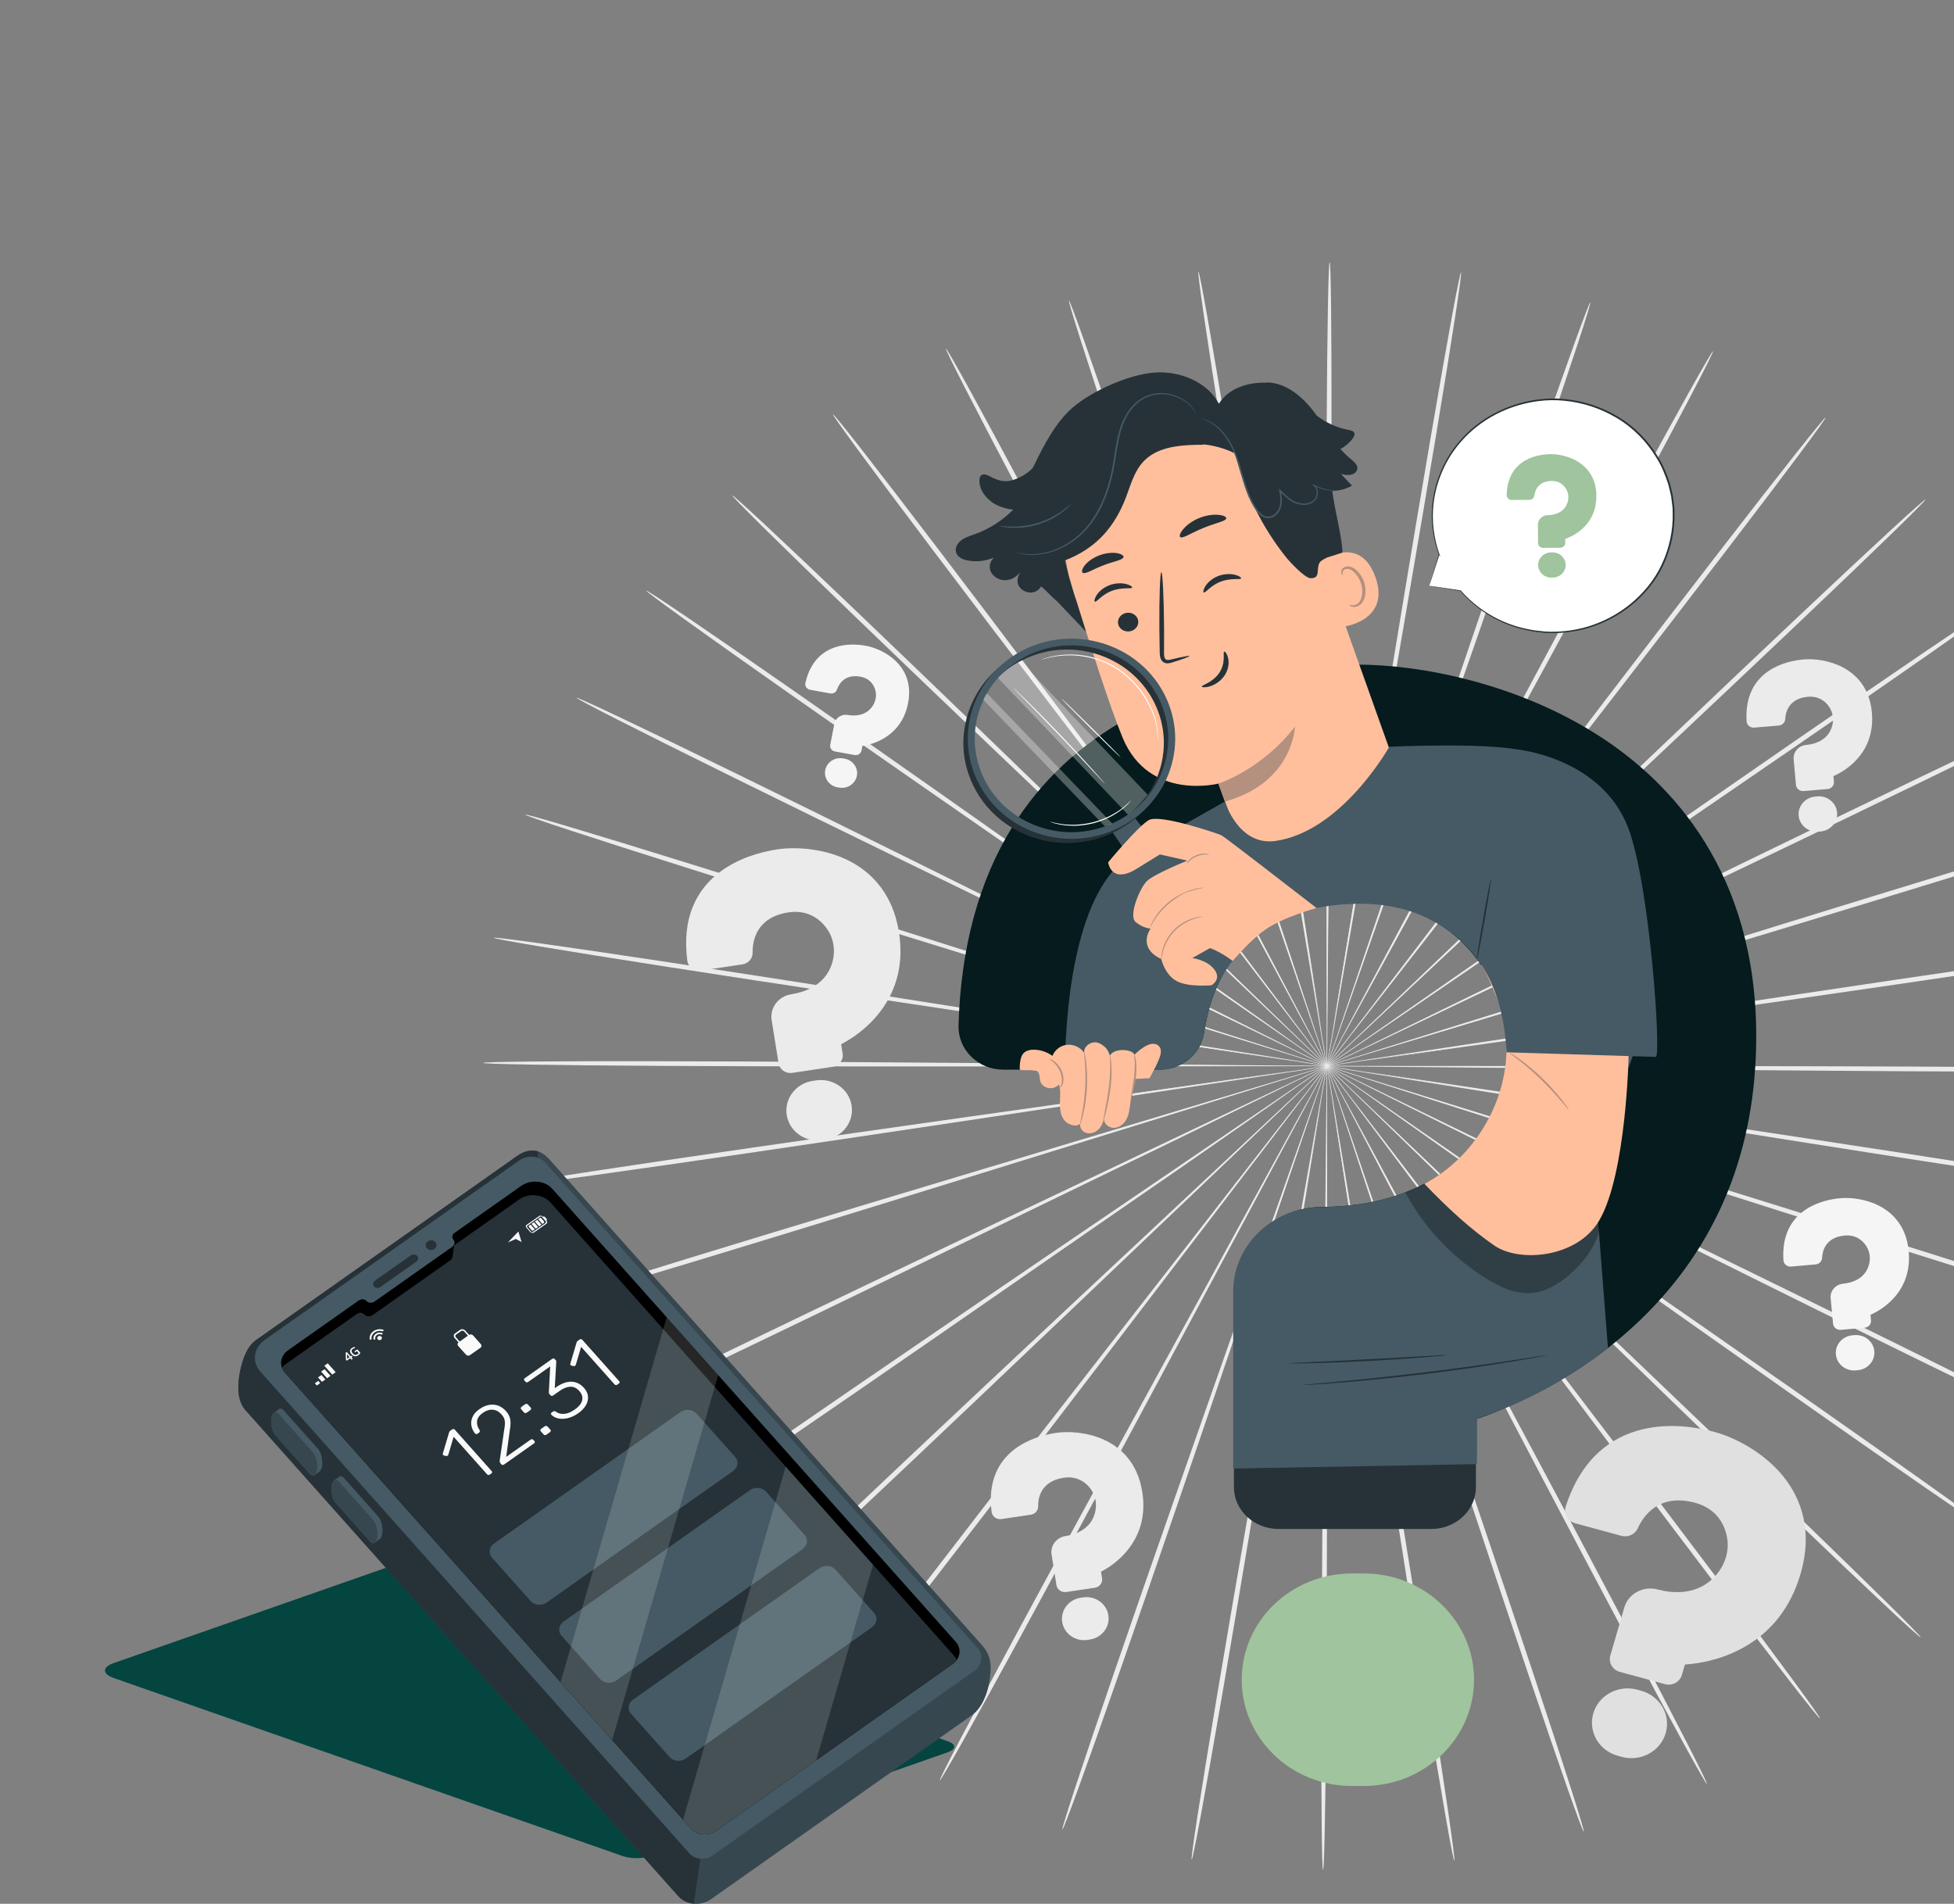 <svg width="428" height="417" viewBox="0 0 428 417" fill="none" xmlns="http://www.w3.org/2000/svg">
<rect x="0" y="0" width="428" height="417" fill="#808080" stroke="none"/>
<g clip-path="url(#clip0_48_1322)">
<path d="M343.318 234.026C306.808 233.692 273.769 233.389 249.82 233.17C237.873 233.115 228.202 233.07 221.486 233.039C218.159 233.046 215.57 233.052 213.782 233.056C212.919 233.067 212.254 233.076 211.779 233.082C211.327 233.092 211.096 233.104 211.096 233.118C211.096 233.131 211.327 233.145 211.779 233.159C212.255 233.17 212.919 233.185 213.782 233.205C215.57 233.226 218.159 233.258 221.485 233.297C228.201 233.332 237.873 233.382 249.82 233.444C273.77 233.458 306.81 233.478 343.321 233.5C379.814 233.496 412.86 233.543 436.784 233.711C448.745 233.793 458.425 233.901 465.116 234.024C468.46 234.086 471.058 234.15 472.819 234.215C474.58 234.28 475.505 234.346 475.505 234.409C475.504 234.471 474.579 234.528 472.817 234.576C471.056 234.624 468.458 234.663 465.113 234.692C458.421 234.749 448.74 234.763 436.778 234.729C412.854 234.663 379.809 234.386 343.318 234.026Z" fill="#EBEBEB"/>
<path d="M342.591 241.873C306.58 236.136 273.992 230.944 250.371 227.181C238.578 225.359 229.031 223.885 222.401 222.861C219.114 222.376 216.555 222 214.788 221.74C213.933 221.624 213.275 221.534 212.804 221.471C212.356 221.415 212.126 221.393 212.123 221.406C212.121 221.419 212.346 221.468 212.79 221.55C213.259 221.631 213.913 221.745 214.761 221.893C216.523 222.179 219.076 222.594 222.356 223.126C228.984 224.156 238.53 225.637 250.321 227.467C273.978 231.024 306.615 235.931 342.68 241.354C378.73 246.747 411.368 251.681 434.974 255.387C446.777 257.238 456.322 258.779 462.911 259.892C466.205 260.448 468.761 260.897 470.489 261.223C472.218 261.549 473.12 261.752 473.109 261.815C473.099 261.878 472.175 261.798 470.427 261.585C468.679 261.373 466.106 261.028 462.796 260.561C456.177 259.629 446.61 258.21 434.8 256.406C411.177 252.801 378.579 247.633 342.591 241.873Z" fill="#EBEBEB"/>
<path d="M340.581 249.514C305.969 238.446 274.647 228.43 251.942 221.17C240.598 217.602 231.414 214.714 225.036 212.708C221.869 211.737 219.405 210.982 217.702 210.46C216.878 210.218 216.243 210.03 215.788 209.897C215.355 209.774 215.131 209.718 215.127 209.732C215.122 209.745 215.337 209.827 215.761 209.975C216.21 210.126 216.837 210.336 217.651 210.609C219.345 211.157 221.796 211.949 224.946 212.968C231.323 214.978 240.504 217.873 251.846 221.449C274.619 228.509 306.038 238.249 340.756 249.012C375.466 259.743 406.881 269.509 429.579 276.71C440.929 280.309 450.1 283.262 456.422 285.351C459.583 286.394 462.032 287.221 463.685 287.804C465.338 288.386 466.196 288.722 466.175 288.783C466.154 288.844 465.255 288.627 463.563 288.155C461.872 287.684 459.388 286.957 456.196 286.001C449.813 284.088 440.601 281.253 429.236 277.699C406.504 270.596 375.167 260.603 340.581 249.514Z" fill="#EBEBEB"/>
<path d="M337.336 256.75C304.982 240.635 275.703 226.051 254.481 215.481C243.867 210.257 235.274 206.029 229.308 203.093C226.341 201.658 224.032 200.543 222.439 199.773C221.664 199.409 221.068 199.129 220.641 198.929C220.234 198.743 220.023 198.653 220.016 198.665C220.009 198.678 220.208 198.791 220.603 199C221.021 199.216 221.606 199.517 222.364 199.909C223.945 200.703 226.236 201.853 229.179 203.33C235.143 206.271 243.732 210.505 254.343 215.736C275.665 226.123 305.082 240.452 337.588 256.287C370.091 272.089 399.501 286.443 420.726 296.956C431.34 302.211 439.91 306.501 445.809 309.509C448.758 311.013 451.041 312.197 452.577 313.018C454.114 313.839 454.906 314.299 454.876 314.355C454.845 314.412 453.994 314.062 452.402 313.342C450.81 312.622 448.477 311.532 445.483 310.108C439.497 307.261 430.868 303.08 420.232 297.867C398.957 287.445 369.661 272.881 337.336 256.75Z" fill="#EBEBEB"/>
<path d="M332.938 263.416C303.626 242.682 277.101 223.918 257.874 210.318C248.248 203.578 240.456 198.123 235.045 194.334C232.35 192.475 230.252 191.03 228.803 190.031C228.099 189.557 227.555 189.192 227.167 188.93C226.795 188.686 226.601 188.566 226.593 188.577C226.584 188.588 226.762 188.729 227.118 188.995C227.496 189.271 228.024 189.655 228.708 190.155C230.14 191.175 232.214 192.651 234.879 194.549C240.288 198.341 248.075 203.802 257.697 210.549C277.054 223.981 303.757 242.514 333.265 262.993C362.775 283.44 389.467 301.996 408.706 315.54C418.327 322.31 426.087 327.823 431.419 331.673C434.086 333.598 436.146 335.106 437.529 336.147C438.912 337.187 439.619 337.759 439.58 337.81C439.54 337.862 438.756 337.389 437.302 336.441C435.848 335.493 433.722 334.07 430.999 332.218C425.553 328.515 417.717 323.101 408.067 316.369C388.764 302.906 362.218 284.161 332.938 263.416Z" fill="#EBEBEB"/>
<path d="M327.505 269.344C301.935 244.521 278.797 222.057 262.025 205.774C253.617 197.69 246.81 191.146 242.083 186.602C239.724 184.367 237.889 182.628 236.621 181.427C236.002 180.854 235.526 180.413 235.184 180.097C234.857 179.801 234.684 179.654 234.674 179.663C234.663 179.673 234.817 179.839 235.125 180.154C235.453 180.482 235.912 180.94 236.507 181.535C237.755 182.754 239.562 184.52 241.885 186.789C246.608 191.336 253.41 197.885 261.813 205.974C278.739 222.11 302.091 244.373 327.896 268.975C353.708 293.545 377.045 315.83 393.838 332.059C402.236 340.171 409.001 346.767 413.64 351.36C415.96 353.656 417.749 355.451 418.945 356.684C420.142 357.916 420.746 358.585 420.699 358.63C420.652 358.675 419.955 358.092 418.673 356.94C417.392 355.787 415.524 354.066 413.137 351.834C408.362 347.369 401.505 340.86 393.072 332.78C376.203 316.624 353.041 294.174 327.505 269.344Z" fill="#EBEBEB"/>
<path d="M321.171 274.396C299.967 246.087 280.778 220.469 266.87 201.899C259.884 192.668 254.229 185.196 250.302 180.007C248.337 177.45 246.808 175.46 245.751 174.086C245.234 173.429 244.835 172.922 244.549 172.56C244.275 172.218 244.128 172.047 244.116 172.055C244.105 172.064 244.228 172.25 244.481 172.607C244.751 172.98 245.129 173.5 245.62 174.177C246.654 175.566 248.151 177.578 250.074 180.163C253.997 185.355 259.647 192.831 266.626 202.067C280.711 220.515 300.144 245.966 321.617 274.09C343.102 302.185 362.516 327.655 376.455 346.174C383.425 355.432 389.031 362.951 392.864 368.174C394.781 370.787 396.254 372.824 397.235 374.22C398.215 375.614 398.703 376.365 398.649 376.403C398.595 376.44 398.002 375.761 396.924 374.433C395.846 373.105 394.283 371.129 392.289 368.569C388.301 363.452 382.59 356.006 375.579 346.775C361.554 328.315 342.341 302.707 321.171 274.396Z" fill="#EBEBEB"/>
<path d="M314.087 278.445C297.791 247.326 283.046 219.165 272.357 198.752C266.973 188.595 262.613 180.372 259.586 174.662C258.065 171.844 256.881 169.651 256.063 168.137C255.659 167.41 255.348 166.851 255.126 166.45C254.91 166.072 254.793 165.882 254.78 165.888C254.767 165.894 254.858 166.097 255.05 166.487C255.256 166.895 255.544 167.466 255.917 168.207C256.71 169.733 257.858 171.943 259.333 174.784C262.356 180.496 266.708 188.722 272.085 198.883C282.969 219.202 297.985 247.233 314.578 278.209C331.188 309.156 346.184 337.205 356.91 357.572C362.276 367.754 366.578 376.014 369.506 381.745C370.97 384.611 372.091 386.843 372.83 388.367C373.57 389.89 373.928 390.705 373.868 390.734C373.808 390.762 373.334 390.004 372.487 388.532C371.639 387.06 370.42 384.875 368.87 382.051C365.771 376.402 361.353 368.198 355.944 358.036C345.12 337.716 330.348 309.561 314.087 278.445Z" fill="#EBEBEB"/>
<path d="M306.423 281.386C295.472 248.212 285.562 218.192 278.38 196.432C274.739 185.595 271.793 176.821 269.747 170.728C268.709 167.718 267.902 165.375 267.344 163.757C267.065 162.979 266.851 162.38 266.697 161.95C266.546 161.545 266.463 161.339 266.448 161.343C266.435 161.348 266.491 161.561 266.615 161.975C266.752 162.41 266.942 163.017 267.188 163.805C267.718 165.43 268.487 167.785 269.474 170.811C271.515 176.905 274.455 185.681 278.085 196.521C285.478 218.217 295.677 248.15 306.947 281.226C318.239 314.277 328.415 344.223 335.643 365.944C339.26 376.803 342.144 385.605 344.088 391.703C345.06 394.753 345.798 397.126 346.276 398.741C346.754 400.357 346.973 401.215 346.909 401.234C346.845 401.254 346.501 400.434 345.907 398.853C345.313 397.273 344.47 394.932 343.406 391.911C341.278 385.869 338.271 377.104 334.607 366.259C327.277 344.57 317.34 314.551 306.423 281.386Z" fill="#EBEBEB"/>
<path d="M298.366 283.141C293.032 248.74 288.204 217.609 284.705 195.043C282.9 183.794 281.44 174.688 280.427 168.366C279.9 165.237 279.489 162.802 279.207 161.121C279.06 160.311 278.948 159.688 278.866 159.241C278.785 158.818 278.736 158.602 278.722 158.604C278.708 158.606 278.729 158.826 278.783 159.253C278.846 159.703 278.933 160.33 279.046 161.145C279.302 162.83 279.672 165.27 280.148 168.407C281.157 174.731 282.61 183.838 284.405 195.087C288.121 217.621 293.248 248.709 298.912 283.062C304.602 317.394 309.703 348.491 313.253 371.024C315.031 382.291 316.425 391.416 317.337 397.729C317.794 400.886 318.13 403.34 318.336 405.006C318.542 406.673 318.617 407.554 318.55 407.564C318.484 407.573 318.281 406.712 317.955 405.062C317.63 403.412 317.185 400.975 316.634 397.832C315.531 391.546 314.009 382.44 312.182 371.18C308.525 348.662 303.67 317.529 298.366 283.141Z" fill="#EBEBEB"/>
<path d="M290.119 283.675C290.447 248.902 290.745 217.434 290.961 194.624C291.011 183.246 291.052 174.034 291.08 167.638C291.07 164.47 291.062 162.003 291.057 160.301C291.045 159.479 291.035 158.846 291.028 158.393C291.017 157.963 291.005 157.742 290.991 157.742C290.977 157.742 290.962 157.963 290.947 158.392C290.936 158.846 290.92 159.478 290.901 160.3C290.879 162.002 290.848 164.468 290.809 167.637C290.777 174.034 290.73 183.245 290.673 194.623C290.672 217.434 290.671 248.902 290.67 283.676C290.697 318.433 290.669 349.908 290.507 372.693C290.428 384.085 290.321 393.306 290.195 399.678C290.133 402.864 290.067 405.338 289.999 407.015C289.932 408.692 289.864 409.573 289.798 409.573C289.732 409.573 289.672 408.691 289.621 407.013C289.569 405.335 289.526 402.861 289.495 399.675C289.43 393.302 289.409 384.081 289.439 372.688C289.493 349.904 289.763 318.43 290.119 283.675Z" fill="#EBEBEB"/>
<path d="M281.88 282.987C287.881 248.686 293.311 217.645 297.247 195.144C299.153 183.911 300.695 174.817 301.766 168.503C302.272 165.371 302.665 162.933 302.937 161.251C303.059 160.437 303.152 159.811 303.219 159.362C303.278 158.935 303.301 158.716 303.287 158.714C303.273 158.711 303.222 158.926 303.136 159.348C303.051 159.795 302.931 160.417 302.777 161.226C302.478 162.905 302.044 165.336 301.487 168.46C300.411 174.773 298.862 183.866 296.947 195.098C293.227 217.631 288.095 248.718 282.424 283.071C276.784 317.41 271.625 348.499 267.748 370.983C265.811 382.226 264.2 391.318 263.036 397.594C262.454 400.732 261.984 403.166 261.643 404.813C261.302 406.46 261.09 407.319 261.023 407.309C260.957 407.299 261.041 406.419 261.263 404.754C261.485 403.089 261.846 400.638 262.333 397.485C263.308 391.18 264.791 382.068 266.679 370.818C270.449 348.318 275.854 317.267 281.88 282.987Z" fill="#EBEBEB"/>
<path d="M273.855 281.078C285.454 248.105 295.952 218.267 303.559 196.638C307.298 185.831 310.324 177.082 312.426 171.007C313.444 167.99 314.235 165.642 314.781 164.02C315.035 163.235 315.231 162.63 315.371 162.196C315.5 161.784 315.558 161.571 315.544 161.567C315.531 161.562 315.444 161.767 315.29 162.171C315.132 162.599 314.911 163.197 314.625 163.972C314.051 165.585 313.22 167.92 312.153 170.921C310.047 176.995 307.013 185.742 303.266 196.546C295.867 218.241 285.661 248.171 274.383 281.245C263.137 314.31 252.904 344.238 245.357 365.86C241.586 376.672 238.49 385.409 236.301 391.431C235.208 394.443 234.341 396.775 233.731 398.351C233.122 399.926 232.769 400.743 232.704 400.722C232.641 400.702 232.868 399.846 233.361 398.235C233.855 396.624 234.616 394.257 235.618 391.217C237.622 385.136 240.593 376.361 244.317 365.534C251.762 343.878 262.235 314.026 273.855 281.078Z" fill="#EBEBEB"/>
<path d="M266.255 277.992C283.155 247.167 298.448 219.271 309.534 199.052C315.012 188.94 319.446 180.753 322.525 175.068C324.029 172.241 325.199 170.041 326.007 168.523C326.388 167.786 326.681 167.218 326.891 166.811C327.087 166.423 327.18 166.222 327.167 166.215C327.154 166.209 327.036 166.398 326.817 166.774C326.59 167.173 326.274 167.73 325.863 168.453C325.031 169.959 323.825 172.141 322.275 174.946C319.192 180.628 314.75 188.811 309.265 198.92C298.373 219.234 283.346 247.261 266.741 278.231C250.169 309.197 235.117 337.217 224.093 357.44C218.582 367.552 214.084 375.716 210.929 381.336C209.352 384.147 208.111 386.321 207.25 387.785C206.389 389.25 205.906 390.004 205.848 389.975C205.788 389.946 206.155 389.134 206.91 387.618C207.665 386.102 208.808 383.879 210.301 381.027C213.286 375.324 217.671 367.103 223.138 356.97C234.066 336.701 249.339 308.789 266.255 277.992Z" fill="#EBEBEB"/>
<path d="M259.255 273.808C281.006 245.877 300.69 220.602 314.958 202.282C322.028 193.11 327.751 185.684 331.726 180.529C333.676 177.96 335.193 175.962 336.24 174.583C336.737 173.911 337.12 173.393 337.395 173.023C337.651 172.669 337.777 172.483 337.765 172.475C337.754 172.467 337.606 172.637 337.327 172.975C337.038 173.335 336.634 173.838 336.111 174.491C335.041 175.855 333.492 177.831 331.501 180.37C327.523 185.524 321.794 192.945 314.717 202.113C300.625 220.556 281.183 246.001 259.699 274.119C238.25 302.238 218.783 327.672 204.575 346.005C197.473 355.172 191.689 362.566 187.65 367.647C185.631 370.188 184.048 372.151 182.957 373.469C181.866 374.787 181.265 375.46 181.212 375.423C181.158 375.385 181.654 374.639 182.648 373.252C183.642 371.866 185.137 369.841 187.078 367.247C190.963 362.058 196.643 354.591 203.705 345.395C217.827 327.003 237.492 301.708 259.255 273.808Z" fill="#EBEBEB"/>
<path d="M253.027 268.637C279.074 244.269 302.646 222.216 319.731 206.232C328.214 198.219 335.08 191.732 339.849 187.227C342.194 184.979 344.019 183.23 345.279 182.022C345.88 181.432 346.343 180.978 346.674 180.653C346.985 180.341 347.14 180.176 347.129 180.167C347.12 180.157 346.945 180.303 346.615 180.596C346.27 180.91 345.79 181.346 345.165 181.914C343.886 183.103 342.033 184.826 339.652 187.039C334.881 191.541 328.009 198.024 319.521 206.031C302.588 222.162 279.228 244.418 253.414 269.009C227.632 293.609 204.249 315.849 187.22 331.853C178.707 339.857 171.786 346.304 166.967 350.726C164.558 352.936 162.674 354.641 161.381 355.781C160.088 356.922 159.385 357.498 159.338 357.454C159.291 357.409 159.903 356.744 161.111 355.523C162.319 354.302 164.126 352.523 166.468 350.247C171.153 345.696 177.983 339.161 186.461 331.125C203.416 315.047 226.973 292.973 253.027 268.637Z" fill="#EBEBEB"/>
<path d="M247.719 262.607C277.429 242.394 304.315 224.103 323.803 210.844C333.491 204.185 341.333 198.794 346.779 195.051C349.462 193.178 351.55 191.72 352.992 190.713C353.682 190.22 354.214 189.839 354.594 189.567C354.952 189.305 355.132 189.166 355.123 189.155C355.115 189.144 354.92 189.262 354.546 189.503C354.154 189.761 353.608 190.121 352.898 190.589C351.44 191.574 349.328 193.001 346.615 194.835C341.167 198.575 333.32 203.961 323.628 210.613C304.267 224.04 277.557 242.564 248.042 263.033C218.557 283.514 191.827 302.02 172.391 315.307C162.675 321.952 154.785 327.296 149.302 330.95C146.561 332.776 144.422 334.181 142.958 335.116C141.494 336.051 140.706 336.516 140.667 336.464C140.628 336.413 141.34 335.847 142.734 334.819C144.127 333.792 146.202 332.302 148.887 330.401C154.258 326.6 162.072 321.156 171.76 314.473C191.132 301.103 218.007 282.787 247.719 262.607Z" fill="#EBEBEB"/>
<path d="M243.463 255.863C276.126 240.323 305.684 226.261 327.11 216.068C337.771 210.933 346.402 206.777 352.396 203.89C355.354 202.439 357.656 201.31 359.244 200.53C360.007 200.145 360.594 199.849 361.015 199.636C361.412 199.431 361.611 199.319 361.605 199.307C361.598 199.294 361.385 199.381 360.976 199.563C360.547 199.76 359.948 200.035 359.17 200.391C357.569 201.147 355.249 202.241 352.267 203.648C346.272 206.531 337.638 210.681 326.973 215.809C305.647 226.188 276.224 240.507 243.711 256.331C211.228 272.171 181.789 286.47 160.411 296.699C149.723 301.816 141.053 305.918 135.038 308.71C132.031 310.106 129.687 311.175 128.088 311.88C126.489 312.586 125.634 312.927 125.603 312.87C125.573 312.813 126.369 312.361 127.915 311.553C129.46 310.745 131.753 309.582 134.717 308.104C140.645 305.149 149.257 300.936 159.923 295.778C181.251 285.457 210.803 271.369 243.463 255.863Z" fill="#EBEBEB"/>
<path d="M240.371 248.565C275.194 238.114 306.707 228.656 329.55 221.802C340.926 218.328 350.137 215.516 356.532 213.563C359.693 212.573 362.152 211.803 363.85 211.271C364.666 211.005 365.296 210.8 365.746 210.654C366.172 210.51 366.388 210.43 366.383 210.416C366.379 210.403 366.155 210.458 365.72 210.576C365.264 210.706 364.627 210.887 363.8 211.122C362.093 211.628 359.622 212.362 356.445 213.304C350.048 215.252 340.835 218.057 329.456 221.523C306.68 228.577 275.259 238.31 240.538 249.065C205.843 259.84 174.409 269.55 151.608 276.449C140.208 279.901 130.969 282.653 124.567 284.509C121.365 285.436 118.875 286.14 117.179 286.597C115.483 287.053 114.582 287.263 114.562 287.202C114.541 287.141 115.402 286.813 117.062 286.246C118.721 285.679 121.178 284.875 124.349 283.86C130.692 281.83 139.892 278.959 151.277 275.463C174.045 268.467 205.556 258.985 240.371 248.565Z" fill="#EBEBEB"/>
<path d="M238.523 240.893C274.639 235.79 307.323 231.173 331.012 227.826C342.821 226.101 352.381 224.705 359.019 223.735C362.305 223.231 364.861 222.839 366.625 222.569C367.476 222.428 368.13 222.32 368.6 222.243C369.044 222.166 369.27 222.119 369.268 222.105C369.266 222.092 369.035 222.112 368.587 222.164C368.115 222.224 367.456 222.307 366.6 222.416C364.831 222.66 362.269 223.014 358.977 223.469C352.337 224.434 342.777 225.825 330.966 227.541C307.309 231.095 274.671 235.996 238.606 241.413C202.563 246.854 169.916 251.732 146.26 255.127C134.432 256.827 124.852 258.161 118.224 259.034C114.91 259.471 112.334 259.793 110.584 259.99C108.833 260.187 107.909 260.259 107.899 260.196C107.889 260.132 108.793 259.938 110.525 259.627C112.257 259.317 114.816 258.891 118.116 258.364C124.715 257.31 134.275 255.853 146.095 254.107C169.735 250.609 202.42 245.966 238.523 240.893Z" fill="#EBEBEB"/>
<path d="M237.957 233.039C274.467 233.33 307.507 233.594 331.455 233.786C343.402 233.827 353.074 233.86 359.79 233.882C363.117 233.871 365.706 233.862 367.494 233.856C368.356 233.844 369.021 233.834 369.497 233.827C369.948 233.816 370.179 233.805 370.179 233.791C370.179 233.778 369.948 233.764 369.497 233.75C369.021 233.74 368.356 233.725 367.494 233.707C365.706 233.688 363.117 233.66 359.79 233.623C353.074 233.597 343.402 233.558 331.455 233.51C307.506 233.524 274.465 233.543 237.954 233.564C201.461 233.611 168.414 233.603 144.491 233.463C132.529 233.396 122.848 233.299 116.158 233.184C112.812 233.126 110.215 233.065 108.454 233.002C106.693 232.938 105.769 232.874 105.769 232.812C105.769 232.749 106.694 232.691 108.455 232.641C110.217 232.591 112.815 232.549 116.16 232.516C122.851 232.451 132.533 232.426 144.494 232.447C168.42 232.483 201.465 232.722 237.957 233.039Z" fill="#EBEBEB"/>
<path d="M238.674 225.191C274.693 230.885 307.288 236.037 330.914 239.771C342.709 241.578 352.257 243.042 358.888 244.058C362.178 244.538 364.737 244.911 366.504 245.17C367.358 245.285 368.016 245.373 368.488 245.437C368.936 245.493 369.167 245.514 369.168 245.501C369.171 245.488 368.945 245.438 368.502 245.358C368.033 245.277 367.379 245.164 366.53 245.017C364.767 244.733 362.214 244.321 358.934 243.793C352.304 242.772 342.757 241.302 330.962 239.486C307.301 235.958 274.658 231.09 238.586 225.711C202.528 220.361 169.883 215.467 146.273 211.789C134.467 209.952 124.92 208.423 118.33 207.318C115.035 206.766 112.48 206.32 110.75 205.996C109.02 205.673 108.118 205.471 108.128 205.408C108.139 205.344 109.063 205.424 110.811 205.634C112.56 205.844 115.133 206.186 118.443 206.648C125.063 207.572 134.631 208.979 146.445 210.769C170.073 214.346 202.678 219.474 238.674 225.191Z" fill="#EBEBEB"/>
<path d="M240.673 217.547C275.301 228.573 306.636 238.551 329.35 245.784C340.699 249.338 349.887 252.215 356.268 254.213C359.436 255.179 361.902 255.932 363.604 256.452C364.429 256.693 365.064 256.879 365.519 257.012C365.953 257.134 366.177 257.19 366.181 257.177C366.186 257.163 365.971 257.081 365.547 256.934C365.097 256.784 364.47 256.574 363.656 256.302C361.962 255.756 359.509 254.967 356.358 253.952C349.979 251.95 340.794 249.066 329.448 245.504C306.664 238.471 275.233 228.769 240.5 218.049C205.776 207.36 174.347 197.632 151.64 190.458C140.286 186.873 131.111 183.931 124.786 181.851C121.624 180.811 119.174 179.986 117.52 179.406C115.866 178.827 115.007 178.492 115.029 178.43C115.05 178.369 115.949 178.585 117.642 179.054C119.333 179.523 121.819 180.247 125.011 181.199C131.397 183.104 140.613 185.927 151.983 189.467C174.723 196.545 206.073 206.501 240.673 217.547Z" fill="#EBEBEB"/>
<path d="M243.908 210.307C276.284 226.383 305.582 240.931 326.818 251.476C337.439 256.687 346.037 260.905 352.008 263.835C354.977 265.265 357.287 266.378 358.882 267.147C359.657 267.509 360.253 267.788 360.68 267.988C361.087 268.174 361.299 268.263 361.306 268.25C361.313 268.239 361.114 268.126 360.719 267.917C360.3 267.701 359.715 267.4 358.956 267.009C357.374 266.217 355.082 265.071 352.137 263.596C346.168 260.663 337.574 256.438 326.957 251.22C305.621 240.859 276.185 226.565 243.657 210.77C211.133 195.007 181.704 180.688 160.465 170.201C149.845 164.959 141.269 160.679 135.366 157.678C132.415 156.178 130.132 154.997 128.593 154.177C127.055 153.357 126.262 152.899 126.293 152.843C126.323 152.786 127.175 153.136 128.768 153.854C130.361 154.572 132.695 155.659 135.69 157.079C141.681 159.918 150.315 164.089 160.958 169.29C182.246 179.686 211.562 194.215 243.908 210.307Z" fill="#EBEBEB"/>
<path d="M248.297 203.636C277.636 224.335 304.186 243.067 323.431 256.644C333.066 263.372 340.865 268.819 346.281 272.601C348.979 274.456 351.079 275.899 352.527 276.896C353.233 277.369 353.777 277.734 354.166 277.994C354.537 278.239 354.732 278.358 354.741 278.347C354.749 278.336 354.572 278.195 354.216 277.93C353.837 277.655 353.309 277.27 352.623 276.772C351.19 275.753 349.115 274.28 346.447 272.385C341.034 268.599 333.238 263.148 323.608 256.413C304.234 243.003 277.506 224.503 247.971 204.059C218.434 183.647 191.716 165.124 172.46 151.602C162.83 144.844 155.063 139.34 149.726 135.496C147.057 133.575 144.995 132.069 143.61 131.031C142.225 129.992 141.518 129.421 141.557 129.37C141.597 129.318 142.381 129.789 143.836 130.736C145.292 131.682 147.419 133.103 150.144 134.952C155.595 138.648 163.439 144.053 173.098 150.774C192.419 164.213 218.99 182.927 248.297 203.636Z" fill="#EBEBEB"/>
<path d="M253.723 197.701C279.325 222.494 302.493 244.931 319.286 261.193C327.705 269.266 334.52 275.803 339.253 280.341C341.615 282.573 343.453 284.31 344.722 285.509C345.341 286.082 345.819 286.522 346.161 286.838C346.488 287.134 346.661 287.28 346.671 287.271C346.681 287.261 346.528 287.095 346.22 286.781C345.891 286.453 345.432 285.995 344.836 285.401C343.586 284.183 341.777 282.42 339.451 280.154C334.722 275.613 327.911 269.072 319.498 260.993C302.55 244.876 279.169 222.64 253.333 198.071C227.489 173.531 204.122 151.274 187.308 135.065C178.898 126.963 172.125 120.375 167.479 115.788C165.157 113.495 163.365 111.702 162.168 110.471C160.97 109.24 160.364 108.572 160.411 108.527C160.458 108.482 161.156 109.064 162.439 110.214C163.722 111.365 165.591 113.084 167.982 115.314C172.763 119.773 179.628 126.274 188.072 134.343C204.963 150.479 228.155 172.902 253.723 197.701Z" fill="#EBEBEB"/>
<path d="M260.051 192.642C281.292 220.926 300.514 246.521 314.447 265.075C321.445 274.297 327.11 281.763 331.044 286.947C333.013 289.501 334.544 291.49 335.602 292.862C336.121 293.519 336.52 294.025 336.807 294.388C337.082 294.728 337.229 294.899 337.24 294.891C337.251 294.883 337.128 294.697 336.874 294.341C336.603 293.968 336.225 293.447 335.733 292.772C334.698 291.384 333.198 289.374 331.271 286.791C327.341 281.603 321.681 274.134 314.69 264.907C300.581 246.476 281.115 221.048 259.604 192.95C238.081 164.881 218.634 139.434 204.671 120.931C197.687 111.681 192.072 104.17 188.233 98.951C186.313 96.341 184.837 94.304 183.855 92.911C182.872 91.518 182.383 90.767 182.437 90.731C182.491 90.693 183.085 91.371 184.165 92.698C185.245 94.024 186.811 95.999 188.808 98.556C192.803 103.668 198.523 111.107 205.546 120.33C219.596 138.771 238.843 164.357 260.051 192.642Z" fill="#EBEBEB"/>
<path d="M267.129 188.584C283.465 219.683 298.249 247.826 308.964 268.226C314.362 278.378 318.732 286.595 321.767 292.301C323.292 295.118 324.479 297.31 325.299 298.822C325.704 299.548 326.015 300.108 326.238 300.508C326.454 300.886 326.571 301.076 326.584 301.07C326.597 301.064 326.505 300.861 326.313 300.472C326.106 300.063 325.818 299.492 325.444 298.753C324.649 297.227 323.498 295.019 322.019 292.18C318.989 286.472 314.625 278.251 309.234 268.096C298.323 247.791 283.27 219.778 266.636 188.822C249.985 157.894 234.952 129.864 224.198 109.511C218.82 99.334 214.506 91.079 211.571 85.352C210.103 82.489 208.979 80.258 208.238 78.735C207.497 77.212 207.137 76.398 207.197 76.369C207.256 76.34 207.733 77.098 208.582 78.569C209.431 80.04 210.653 82.223 212.206 85.046C215.313 90.69 219.741 98.889 225.165 109.044C236.017 129.351 250.827 157.488 267.129 188.584Z" fill="#EBEBEB"/>
<path d="M274.789 185.634C285.783 218.794 295.733 248.802 302.946 270.554C306.6 281.387 309.559 290.157 311.613 296.247C312.654 299.257 313.465 301.599 314.024 303.216C314.304 303.993 314.52 304.592 314.674 305.022C314.825 305.427 314.91 305.632 314.923 305.628C314.937 305.624 314.88 305.41 314.755 304.997C314.619 304.562 314.428 303.956 314.181 303.168C313.648 301.543 312.877 299.189 311.885 296.165C309.836 290.073 306.884 281.301 303.238 270.465C295.817 248.777 285.578 218.857 274.263 185.795C262.927 152.758 252.711 122.825 245.454 101.113C241.823 90.258 238.927 81.459 236.975 75.363C235.998 72.316 235.258 69.944 234.778 68.329C234.297 66.714 234.077 65.856 234.141 65.836C234.205 65.816 234.55 66.636 235.145 68.216C235.741 69.795 236.587 72.135 237.656 75.155C239.791 81.194 242.812 89.955 246.489 100.796C253.85 122.476 263.827 152.482 274.789 185.634Z" fill="#EBEBEB"/>
<path d="M282.843 183.869C288.223 218.264 293.093 249.39 296.621 271.951C298.44 283.197 299.913 292.301 300.935 298.623C301.466 301.751 301.879 304.185 302.164 305.866C302.311 306.675 302.425 307.299 302.507 307.746C302.589 308.169 302.638 308.385 302.652 308.383C302.666 308.38 302.645 308.161 302.59 307.734C302.527 307.285 302.439 306.657 302.324 305.842C302.067 304.157 301.693 301.717 301.213 298.582C300.196 292.259 298.73 283.154 296.92 271.907C293.175 249.377 288.007 218.295 282.297 183.948C276.561 149.624 271.419 118.532 267.839 96.003C266.046 84.74 264.64 75.617 263.719 69.304C263.258 66.148 262.918 63.695 262.71 62.028C262.502 60.361 262.426 59.481 262.492 59.471C262.558 59.462 262.763 60.323 263.09 61.973C263.417 63.622 263.866 66.06 264.422 69.202C265.533 75.487 267.067 84.591 268.909 95.848C272.598 118.36 277.494 149.488 282.843 183.869Z" fill="#EBEBEB"/>
<path d="M291.088 183.325C290.806 218.099 290.55 249.567 290.364 272.376C290.328 283.755 290.3 292.967 290.28 299.363C290.294 302.532 290.305 304.998 290.312 306.7C290.326 307.522 290.336 308.155 290.344 308.609C290.355 309.039 290.369 309.259 290.382 309.259C290.396 309.259 290.411 309.039 290.426 308.61C290.436 308.156 290.451 307.523 290.47 306.702C290.489 305 290.517 302.533 290.553 299.365C290.576 292.968 290.61 283.757 290.653 272.379C290.623 249.569 290.582 218.099 290.537 183.325C290.465 148.568 290.452 117.093 290.584 94.308C290.648 82.915 290.743 73.695 290.86 67.323C290.918 64.137 290.981 61.663 291.046 59.986C291.111 58.309 291.178 57.428 291.244 57.428C291.31 57.428 291.371 58.31 291.424 59.988C291.478 61.666 291.524 64.14 291.56 67.326C291.633 73.699 291.666 82.919 291.652 94.312C291.627 117.096 291.399 148.57 291.088 183.325Z" fill="#EBEBEB"/>
<path d="M299.328 184.003C293.374 218.312 287.985 249.36 284.08 271.865C282.19 283.1 280.66 292.196 279.597 298.512C279.095 301.645 278.705 304.082 278.435 305.765C278.315 306.579 278.222 307.206 278.156 307.655C278.099 308.082 278.076 308.301 278.09 308.303C278.105 308.306 278.156 308.09 278.241 307.668C278.325 307.221 278.444 306.598 278.597 305.789C278.894 304.111 279.324 301.679 279.878 298.554C280.945 292.239 282.482 283.145 284.381 271.91C288.07 249.372 293.16 218.279 298.785 183.92C304.379 149.574 309.496 118.478 313.343 95.99C315.264 84.745 316.863 75.65 318.019 69.373C318.597 66.235 319.063 63.8 319.402 62.153C319.741 60.506 319.952 59.645 320.019 59.656C320.085 59.666 320.003 60.545 319.783 62.211C319.563 63.876 319.206 66.327 318.723 69.48C317.757 75.787 316.285 84.9 314.413 96.152C310.671 118.658 305.308 149.716 299.328 184.003Z" fill="#EBEBEB"/>
<path d="M307.355 185.902C295.801 218.889 285.345 248.741 277.766 270.379C274.042 281.191 271.027 289.943 268.934 296.021C267.921 299.04 267.132 301.388 266.588 303.011C266.334 303.796 266.14 304.401 266 304.835C265.872 305.248 265.814 305.461 265.828 305.466C265.842 305.47 265.929 305.265 266.082 304.861C266.239 304.432 266.459 303.836 266.745 303.06C267.316 301.446 268.144 299.109 269.207 296.107C271.306 290.031 274.327 281.281 278.061 270.472C285.429 248.768 295.595 218.825 306.829 185.738C318.029 152.659 328.222 122.718 335.74 101.087C339.497 90.271 342.58 81.53 344.76 75.505C345.85 72.492 346.714 70.159 347.322 68.583C347.93 67.007 348.281 66.19 348.345 66.21C348.409 66.23 348.183 67.086 347.691 68.698C347.199 70.31 346.442 72.677 345.444 75.719C343.448 81.802 340.489 90.581 336.78 101.412C329.364 123.076 318.932 152.941 307.355 185.902Z" fill="#EBEBEB"/>
<path d="M314.96 188.979C298.102 219.825 282.846 247.739 271.788 267.972C266.324 278.091 261.9 286.283 258.829 291.97C257.329 294.799 256.162 297.001 255.356 298.52C254.976 299.258 254.684 299.826 254.474 300.233C254.279 300.621 254.186 300.823 254.199 300.829C254.212 300.836 254.33 300.646 254.549 300.27C254.775 299.871 255.09 299.313 255.5 298.59C256.33 297.083 257.533 294.899 259.079 292.093C262.155 286.407 266.585 278.218 272.057 268.103C282.921 247.775 297.91 219.73 314.473 188.74C331.003 157.753 346.018 129.715 357.015 109.479C362.512 99.36 367 91.19 370.147 85.566C371.72 82.754 372.958 80.578 373.818 79.113C374.677 77.648 375.158 76.892 375.218 76.921C375.277 76.95 374.91 77.761 374.158 79.279C373.405 80.797 372.265 83.02 370.776 85.874C367.798 91.582 363.425 99.808 357.972 109.948C347.07 130.231 331.834 158.162 314.96 188.979Z" fill="#EBEBEB"/>
<path d="M321.966 193.155C300.252 221.112 280.602 246.41 266.359 264.748C259.301 273.929 253.587 281.361 249.62 286.522C247.674 289.092 246.16 291.093 245.115 292.474C244.618 293.146 244.235 293.664 243.962 294.035C243.706 294.39 243.581 294.575 243.593 294.583C243.604 294.592 243.752 294.422 244.03 294.083C244.318 293.723 244.722 293.219 245.245 292.566C246.313 291.2 247.859 289.222 249.846 286.681C253.818 281.522 259.537 274.094 266.602 264.917C280.669 246.457 300.076 220.988 321.522 192.845C342.934 164.7 362.367 139.242 376.551 120.893C383.641 111.717 389.415 104.315 393.446 99.229C395.463 96.686 397.042 94.721 398.132 93.402C399.222 92.082 399.82 91.409 399.874 91.446C399.928 91.484 399.434 92.231 398.441 93.618C397.448 95.004 395.957 97.032 394.019 99.629C390.141 104.822 384.471 112.297 377.421 121.5C363.324 139.911 343.692 165.229 321.966 193.155Z" fill="#EBEBEB"/>
<path d="M328.201 198.319C302.187 222.719 278.645 244.799 261.581 260.804C253.109 268.827 246.251 275.323 241.488 279.833C239.146 282.084 237.324 283.835 236.066 285.045C235.465 285.635 235.003 286.09 234.672 286.416C234.361 286.728 234.207 286.893 234.217 286.903C234.227 286.912 234.401 286.767 234.731 286.473C235.075 286.159 235.555 285.722 236.179 285.154C237.457 283.963 239.307 282.238 241.685 280.022C246.45 275.514 253.313 269.023 261.79 261.005C278.701 244.853 302.032 222.57 327.813 197.946C353.562 173.316 376.915 151.048 393.922 135.023C402.425 127.009 409.337 120.553 414.151 116.126C416.557 113.912 418.438 112.206 419.73 111.064C421.022 109.922 421.724 109.345 421.77 109.389C421.817 109.434 421.206 110.099 419.999 111.322C418.793 112.545 416.988 114.326 414.649 116.604C409.971 121.16 403.149 127.703 394.682 135.75C377.75 151.848 354.223 173.951 328.201 198.319Z" fill="#EBEBEB"/>
<path d="M333.518 204.343C303.834 224.591 276.973 242.916 257.502 256.197C247.824 262.868 239.989 268.269 234.547 272.019C231.866 273.896 229.78 275.356 228.34 276.364C227.65 276.859 227.119 277.239 226.738 277.512C226.381 277.774 226.202 277.914 226.21 277.925C226.219 277.936 226.414 277.818 226.788 277.577C227.179 277.318 227.725 276.957 228.434 276.488C229.891 275.501 232 274.072 234.712 272.235C240.155 268.488 247.994 263.093 257.678 256.429C277.021 242.978 303.707 224.423 333.195 203.917C362.652 183.4 389.357 164.861 408.775 151.551C418.483 144.894 426.365 139.541 431.843 135.881C434.582 134.05 436.719 132.643 438.181 131.707C439.643 130.77 440.431 130.304 440.47 130.355C440.509 130.407 439.798 130.973 438.405 132.002C437.013 133.032 434.94 134.525 432.258 136.428C426.892 140.236 419.085 145.689 409.407 152.383C390.053 165.778 363.202 184.126 333.518 204.343Z" fill="#EBEBEB"/>
<path d="M337.783 211.081C305.141 226.661 275.601 240.758 254.19 250.978C243.535 256.126 234.91 260.293 228.92 263.187C225.965 264.642 223.664 265.774 222.076 266.556C221.314 266.942 220.727 267.238 220.307 267.451C219.91 267.657 219.711 267.769 219.717 267.781C219.724 267.793 219.936 267.706 220.345 267.523C220.774 267.326 221.373 267.051 222.15 266.694C223.751 265.936 226.07 264.838 229.049 263.427C235.041 260.538 243.669 256.377 254.327 251.236C275.64 240.83 305.043 226.476 337.534 210.612C369.996 194.733 399.416 180.398 420.779 170.143C431.46 165.013 440.125 160.899 446.136 158.101C449.142 156.701 451.483 155.629 453.082 154.922C454.681 154.215 455.536 153.873 455.565 153.929C455.596 153.986 454.8 154.44 453.256 155.25C451.713 156.059 449.421 157.225 446.458 158.706C440.534 161.669 431.928 165.892 421.269 171.064C399.954 181.411 370.421 195.535 337.783 211.081Z" fill="#EBEBEB"/>
<path d="M340.885 218.375C306.076 228.868 274.575 238.364 251.742 245.248C240.37 248.736 231.163 251.559 224.771 253.519C221.612 254.513 219.153 255.287 217.456 255.82C216.64 256.087 216.011 256.293 215.56 256.44C215.136 256.584 214.92 256.664 214.924 256.678C214.929 256.691 215.153 256.636 215.587 256.518C216.043 256.387 216.679 256.206 217.506 255.969C219.212 255.461 221.683 254.724 224.858 253.778C231.253 251.823 240.461 249.006 251.836 245.527C274.602 238.444 306.01 228.672 340.717 217.875C375.397 207.057 406.818 197.308 429.61 190.382C441.005 186.917 450.241 184.152 456.64 182.29C459.84 181.358 462.329 180.651 464.025 180.192C465.721 179.733 466.62 179.523 466.642 179.584C466.662 179.645 465.801 179.974 464.144 180.543C462.485 181.111 460.029 181.919 456.859 182.938C450.519 184.976 441.322 187.858 429.943 191.368C407.184 198.391 375.686 207.913 340.885 218.375Z" fill="#EBEBEB"/>
<path d="M342.743 226.045C306.634 231.192 273.957 235.849 250.271 239.225C238.465 240.964 228.907 242.373 222.27 243.35C218.986 243.858 216.43 244.253 214.665 244.526C213.815 244.667 213.16 244.776 212.691 244.854C212.248 244.933 212.021 244.98 212.023 244.993C212.026 245.007 212.256 244.986 212.704 244.934C213.176 244.873 213.835 244.789 214.69 244.68C216.459 244.433 219.021 244.076 222.313 243.617C228.951 242.643 238.51 241.242 250.318 239.511C273.97 235.929 306.601 230.987 342.659 225.527C378.694 220.041 411.336 215.124 434.988 211.7C446.813 209.985 456.391 208.64 463.018 207.759C466.332 207.318 468.907 206.992 470.658 206.793C472.408 206.595 473.331 206.521 473.342 206.584C473.353 206.647 472.448 206.843 470.716 207.155C468.985 207.468 466.426 207.897 463.127 208.428C456.529 209.49 446.971 210.957 435.153 212.718C411.517 216.245 378.838 220.928 342.743 226.045Z" fill="#EBEBEB"/>
<path d="M389.952 322.607C385.652 317.72 379.704 314.777 375.571 313.654C371.7 312.602 365.832 311.643 359.858 313.05C356.147 313.924 352.898 315.613 350.2 318.069C347.004 320.979 344.563 324.991 342.947 329.994C342.704 330.745 342.785 331.539 343.174 332.232C343.565 332.928 344.215 333.43 345.004 333.644L355.153 336.403C356.585 336.792 358.117 336.095 358.716 334.781C360.062 331.83 363.459 327.167 371.091 329.106C376.907 330.585 378.114 335.277 378.363 337.227C378.769 340.401 377.475 343.682 374.902 346.002C370.948 349.568 365.788 348.876 363.064 348.146C359.931 347.307 356.671 349.068 355.795 352.073L352.721 362.62C352.272 364.161 353.205 365.766 354.8 366.2L364.688 368.888C366.283 369.322 367.945 368.421 368.395 366.88L369.041 364.664C369.056 364.612 369.104 364.575 369.162 364.571C371.624 364.421 376.5 363.767 381.505 361.075C387.895 357.639 392.23 352.139 394.39 344.73C397.481 334.127 393.682 326.846 389.952 322.607Z" fill="#E0E0E0"/>
<path d="M359.462 370.333L358.597 370.098C354.462 368.974 350.15 371.309 348.986 375.303C347.823 379.297 350.24 383.461 354.376 384.585L355.241 384.82C359.376 385.945 363.688 383.61 364.851 379.615C366.015 375.621 363.598 371.458 359.462 370.333Z" fill="#E0E0E0"/>
<path d="M411.747 264.189C408.761 262.609 405.354 262.253 403.161 262.446C401.108 262.627 398.116 263.206 395.522 264.937C393.911 266.013 392.675 267.396 391.849 269.05C390.871 271.009 390.463 273.362 390.638 276.043C390.665 276.446 390.854 276.812 391.172 277.075C391.491 277.339 391.897 277.464 392.316 277.427L397.7 276.952C398.46 276.885 399.061 276.28 399.098 275.545C399.183 273.894 399.925 271.06 403.948 270.637C407.014 270.317 408.481 272.35 408.971 273.24C409.767 274.687 409.77 276.487 408.978 278.054C407.762 280.461 405.159 281.043 403.716 281.176C402.057 281.327 400.83 282.748 400.98 284.342L401.509 289.937C401.587 290.754 402.337 291.358 403.183 291.284L408.429 290.822C409.275 290.747 409.9 290.022 409.823 289.205L409.712 288.029C409.709 288.001 409.725 287.975 409.752 287.963C410.902 287.456 413.114 286.279 415 284.104C417.408 281.327 418.44 277.927 418.069 273.997C417.537 268.372 414.338 265.559 411.747 264.189Z" fill="#F5F5F5"/>
<path d="M406.201 292.439L405.742 292.479C403.549 292.673 401.927 294.553 402.127 296.672C402.328 298.791 404.275 300.357 406.469 300.164L406.928 300.124C409.121 299.93 410.743 298.049 410.543 295.93C410.343 293.811 408.395 292.245 406.201 292.439Z" fill="#F5F5F5"/>
<path d="M196.148 144.738C194.125 142.813 191.476 141.777 189.671 141.449C187.981 141.142 185.443 140.948 182.953 141.765C181.407 142.273 180.088 143.112 179.035 144.257C177.787 145.613 176.904 147.411 176.412 149.602C176.338 149.93 176.403 150.266 176.597 150.547C176.79 150.83 177.087 151.019 177.432 151.082L181.864 151.887C182.49 152 183.115 151.647 183.319 151.065C183.776 149.759 185.042 147.648 188.369 148.195C190.904 148.614 191.602 150.568 191.785 151.39C192.082 152.727 191.66 154.172 190.654 155.254C189.109 156.918 186.884 156.812 185.694 156.6C184.327 156.357 183.007 157.226 182.752 158.538L181.855 163.144C181.724 163.816 182.184 164.467 182.88 164.593L187.199 165.377C187.895 165.503 188.568 165.059 188.699 164.387L188.887 163.419C188.892 163.396 188.911 163.379 188.935 163.375C189.978 163.221 192.03 162.764 194.057 161.435C196.645 159.737 198.276 157.237 198.906 154.001C199.807 149.37 197.904 146.408 196.148 144.738Z" fill="#F5F5F5"/>
<path d="M185.028 166.184L184.65 166.116C182.844 165.788 181.099 166.94 180.759 168.684C180.419 170.428 181.612 172.114 183.418 172.442L183.796 172.51C185.602 172.839 187.347 171.686 187.687 169.942C188.026 168.198 186.834 166.512 185.028 166.184Z" fill="#F5F5F5"/>
<path d="M403.726 146.209C400.746 144.618 397.342 144.249 395.148 144.434C393.094 144.607 390.1 145.175 387.499 146.896C385.883 147.965 384.642 149.344 383.809 150.995C382.823 152.95 382.405 155.301 382.569 157.984C382.594 158.386 382.782 158.753 383.098 159.017C383.417 159.283 383.823 159.409 384.241 159.374L389.627 158.92C390.387 158.856 390.99 158.253 391.031 157.518C391.123 155.866 391.876 153.036 395.901 152.629C398.968 152.32 400.427 154.359 400.913 155.25C401.703 156.701 401.699 158.501 400.901 160.065C399.674 162.468 397.07 163.039 395.626 163.166C393.966 163.312 392.732 164.728 392.877 166.322L393.383 171.919C393.456 172.737 394.205 173.343 395.052 173.272L400.299 172.829C401.145 172.758 401.773 172.035 401.699 171.217L401.593 170.041C401.591 170.013 401.607 169.987 401.634 169.975C402.786 169.472 405.002 168.305 406.898 166.137C409.317 163.37 410.363 159.973 410.008 156.042C409.5 150.416 406.311 147.589 403.726 146.209Z" fill="#EBEBEB"/>
<path d="M398.064 174.438L397.605 174.477C395.411 174.662 393.782 176.537 393.973 178.656C394.165 180.776 396.106 182.35 398.301 182.164L398.76 182.125C400.954 181.94 402.583 180.066 402.392 177.946C402.2 175.827 400.259 174.253 398.064 174.438Z" fill="#EBEBEB"/>
<path d="M241.806 315.348C238.077 313.651 233.933 313.464 231.299 313.853C228.831 314.218 225.26 315.131 222.257 317.408C220.392 318.822 219.004 320.582 218.132 322.639C217.1 325.076 216.786 327.949 217.203 331.177C217.265 331.662 217.522 332.091 217.926 332.386C218.332 332.683 218.833 332.805 219.336 332.73L225.806 331.773C226.719 331.638 227.399 330.864 227.389 329.973C227.366 327.972 228.047 324.494 232.876 323.698C236.556 323.092 238.485 325.445 239.145 326.485C240.218 328.178 240.359 330.353 239.521 332.303C238.234 335.299 235.134 336.187 233.4 336.45C231.407 336.753 230.032 338.556 230.335 340.472L231.401 347.195C231.557 348.177 232.511 348.853 233.528 348.704L239.831 347.771C240.848 347.621 241.548 346.7 241.393 345.718L241.169 344.305C241.163 344.271 241.181 344.238 241.213 344.222C242.564 343.527 245.147 341.948 247.26 339.185C249.958 335.658 250.946 331.475 250.198 326.752C249.124 319.992 245.042 316.819 241.806 315.348Z" fill="#EBEBEB"/>
<path d="M237.26 349.882L236.708 349.964C234.072 350.354 232.256 352.743 232.66 355.288C233.064 357.834 235.537 359.589 238.173 359.198L238.725 359.117C241.361 358.727 243.177 356.339 242.773 353.792C242.37 351.247 239.896 349.493 237.26 349.882Z" fill="#EBEBEB"/>
<path d="M185.073 188.112C179.829 185.739 174.007 185.484 170.306 186.038C166.84 186.557 161.824 187.848 157.612 191.054C154.995 193.045 153.05 195.521 151.83 198.413C150.385 201.84 149.954 205.877 150.547 210.411C150.636 211.092 150.997 211.694 151.566 212.108C152.137 212.523 152.84 212.694 153.547 212.588L162.634 211.228C163.917 211.037 164.87 209.947 164.854 208.695C164.815 205.883 165.763 200.996 172.545 199.864C177.714 199.005 180.431 202.306 181.36 203.766C182.872 206.142 183.075 209.197 181.904 211.939C180.104 216.151 175.75 217.406 173.315 217.78C170.514 218.209 168.587 220.747 169.019 223.438L170.535 232.882C170.756 234.261 172.098 235.21 173.526 234.996L182.38 233.671C183.808 233.457 184.79 232.161 184.569 230.782L184.25 228.798C184.243 228.75 184.267 228.705 184.312 228.681C186.209 227.701 189.833 225.477 192.795 221.591C196.577 216.629 197.954 210.75 196.89 204.116C195.366 194.62 189.623 190.172 185.073 188.112Z" fill="#EBEBEB"/>
<path d="M178.775 236.643L178.001 236.759C174.298 237.313 171.752 240.673 172.326 244.249C172.9 247.826 176.379 250.284 180.082 249.73L180.856 249.614C184.559 249.06 187.105 245.7 186.531 242.124C185.957 238.548 182.478 236.089 178.775 236.643Z" fill="#EBEBEB"/>
<path d="M313.065 128.295L319.915 129.398C323.283 133.285 327.892 136.26 333.421 137.681C346.461 141.032 360.258 134.117 364.953 121.9C370.379 107.783 362.093 92.193 346.911 88.302C334.022 84.998 320.384 91.703 315.549 103.705C313.15 109.662 313.22 115.9 315.23 121.43L315.222 121.418L313.065 128.295Z" fill="white"/>
<path d="M313.065 128.295C313.065 128.295 313.1 128.151 313.187 127.858C313.279 127.549 313.41 127.111 313.579 126.543C313.939 125.358 314.464 123.63 315.143 121.396L315.19 121.241L315.285 121.374L315.294 121.386L315.152 121.456C314.057 118.468 313.125 114.207 313.904 109.179C314.281 106.678 315.112 104.03 316.451 101.404C317.812 98.791 319.752 96.24 322.261 94.028C324.777 91.829 327.871 89.99 331.372 88.792C334.864 87.601 338.773 87.006 342.744 87.416C346.708 87.793 350.706 89.068 354.289 91.201C357.889 93.314 360.964 96.41 363.165 100.068C364.33 101.896 365.107 103.9 365.771 105.897C365.923 106.401 366.021 106.918 366.148 107.426C366.251 107.938 366.424 108.437 366.468 108.957C366.533 109.473 366.598 109.988 366.662 110.501L366.754 111.269L366.767 112.041C366.922 116.151 366.012 120.165 364.361 123.704C362.722 127.264 360.182 130.247 357.329 132.574C354.46 134.901 351.218 136.55 347.954 137.529C344.682 138.497 341.4 138.81 338.363 138.609C337.607 138.524 336.863 138.44 336.132 138.358C335.404 138.259 334.704 138.073 334.009 137.939C332.622 137.648 331.327 137.208 330.112 136.735C325.235 134.8 321.928 131.855 319.855 129.447L319.902 129.472C317.695 129.098 315.981 128.807 314.802 128.607C314.238 128.509 313.805 128.433 313.496 128.379C313.205 128.327 313.065 128.295 313.065 128.295C313.065 128.295 313.229 128.313 313.531 128.356C313.845 128.402 314.287 128.468 314.861 128.553C316.032 128.731 317.735 128.99 319.927 129.323L319.956 129.328L319.975 129.35C322.063 131.723 325.367 134.619 330.208 136.509C331.413 136.971 332.698 137.401 334.073 137.682C334.762 137.811 335.455 137.993 336.176 138.087C336.899 138.166 337.635 138.245 338.383 138.327C341.386 138.512 344.628 138.192 347.857 137.226C351.078 136.249 354.273 134.613 357.098 132.31C359.908 130.008 362.408 127.063 364.017 123.552C365.639 120.061 366.531 116.104 366.375 112.055L366.362 111.295L366.271 110.537C366.207 110.032 366.143 109.525 366.079 109.017C366.035 108.506 365.863 108.014 365.762 107.51C365.636 107.01 365.54 106.5 365.391 106.003C364.735 104.036 363.97 102.063 362.822 100.262C360.653 96.658 357.627 93.607 354.08 91.523C350.552 89.419 346.612 88.159 342.707 87.782C338.794 87.372 334.938 87.952 331.49 89.119C328.034 90.294 324.974 92.101 322.482 94.265C319.997 96.443 318.072 98.957 316.715 101.535C315.38 104.126 314.544 106.743 314.156 109.218C313.357 114.192 314.248 118.426 315.303 121.406L315.495 121.95L315.161 121.475L315.152 121.464L315.295 121.442C314.584 123.646 314.034 125.35 313.656 126.517C313.468 127.09 313.325 127.529 313.222 127.84C313.125 128.137 313.065 128.295 313.065 128.295Z" fill="#263238"/>
<path d="M345.778 101.214C343.751 99.916 341.349 99.466 339.776 99.476C338.304 99.486 336.138 99.724 334.185 100.805C332.971 101.477 332.006 102.39 331.315 103.519C330.497 104.856 330.061 106.507 330.019 108.426C330.013 108.713 330.124 108.985 330.334 109.19C330.545 109.397 330.827 109.51 331.127 109.508L334.988 109.482C335.533 109.478 335.998 109.083 336.071 108.561C336.233 107.391 336.939 105.418 339.827 105.35C342.029 105.3 342.947 106.832 343.241 107.493C343.717 108.57 343.608 109.851 342.946 110.921C341.93 112.563 340.042 112.826 339.007 112.836C337.817 112.848 336.855 113.788 336.863 114.931L336.891 118.944C336.895 119.53 337.392 120.003 338 119.999L341.762 119.974C342.368 119.971 342.858 119.491 342.854 118.904L342.848 118.061C342.848 118.04 342.861 118.023 342.881 118.016C343.731 117.722 345.378 117.013 346.856 115.575C348.742 113.738 349.688 111.379 349.669 108.56C349.638 104.528 347.536 102.339 345.778 101.214Z" fill="#A0C49D"/>
<path d="M340.073 120.997L339.744 120.999C338.171 121.009 336.899 122.254 336.91 123.774C336.92 125.293 338.209 126.521 339.783 126.511L340.112 126.508C341.685 126.498 342.956 125.253 342.946 123.734C342.935 122.215 341.646 120.987 340.073 120.997Z" fill="#A0C49D"/>
<path d="M350.557 161.382C332.612 149.726 311.277 145.573 297.294 145.573C284.198 145.573 264.926 147.568 247.483 157.07C236.65 162.972 228.006 171.035 221.792 181.036C214.431 192.881 210.447 207.538 209.951 224.599C209.876 227.159 210.855 229.581 212.708 231.421C214.569 233.27 217.064 234.288 219.735 234.288H254.073C258.918 234.288 263.083 230.797 263.76 226.167C265.283 215.768 271.674 198.258 297.37 197.83C316.946 197.505 325.023 211.191 327.587 217.092C331.76 226.694 330.703 238.08 324.756 247.55C315.618 262.1 298.809 264.327 289.603 264.36C279.016 264.397 270.403 272.698 270.403 282.863V318.549C270.403 323.76 274.792 328 280.188 328H313.644C319.04 328 323.429 323.76 323.429 318.549V311.051C323.429 310.871 323.546 310.715 323.725 310.654C331.304 308.086 345.994 301.881 359.225 289.175C376.117 272.956 384.682 252.022 384.682 226.955C384.682 191.08 366.125 171.495 350.557 161.382Z" fill="#051B1D"/>
<path d="M296.075 344.646H298.775C312.061 344.646 322.871 355.086 322.871 367.917C322.871 380.749 312.061 391.189 298.775 391.189H296.075C282.788 391.189 271.979 380.749 271.979 367.917C271.979 355.085 282.788 344.646 296.075 344.646Z" fill="#A0C49D"/>
<path d="M280.06 334.9H313.502C318.895 334.9 323.284 330.795 323.284 325.748V311.159C323.284 310.985 323.4 310.833 323.579 310.775C327.532 309.477 333.062 307.097 339.32 303.383C317.953 303.238 279.007 303.027 270.277 303.335V325.748C270.278 330.795 274.666 334.9 280.06 334.9Z" fill="#263238"/>
<path d="M307.604 173.239L286.143 113.051C281.612 97.98 268.753 87.966 253.28 92.759L251.877 93.282C237.757 98.551 230.187 113.406 234.49 127.422C238.493 140.463 243.089 154.822 245.891 161.575C251.69 175.554 266.871 171.63 266.871 171.63C266.904 171.619 270.25 180.948 271.713 185.135L279.572 192.636L282.819 189.21L307.604 173.239Z" fill="#FFBF9D"/>
<path d="M266.87 171.63C266.87 171.63 276.244 168.73 283.643 159.157C283.643 159.157 283.311 171.417 268.293 175.568L266.87 171.63Z" fill="#B4907F"/>
<path d="M244.989 136.927C245.374 138.001 246.633 138.571 247.801 138.203C248.967 137.836 249.603 136.67 249.219 135.596C248.834 134.522 247.575 133.95 246.408 134.317C245.24 134.684 244.605 135.853 244.989 136.927Z" fill="#263238"/>
<path d="M239.825 131.79C240.186 131.955 241.31 130.244 243.548 129.416C245.77 128.557 247.855 129.056 247.991 128.701C248.063 128.539 247.612 128.165 246.697 127.929C245.794 127.692 244.401 127.653 243.011 128.178C241.621 128.705 240.648 129.637 240.178 130.395C239.695 131.16 239.651 131.721 239.825 131.79Z" fill="#263238"/>
<path d="M263.676 129.77C264.039 129.935 265.165 128.224 267.4 127.396C269.623 126.538 271.707 127.036 271.844 126.681C271.916 126.519 271.468 126.145 270.55 125.91C269.647 125.672 268.253 125.634 266.863 126.158C265.474 126.686 264.501 127.618 264.03 128.375C263.549 129.141 263.504 129.701 263.676 129.77Z" fill="#263238"/>
<path d="M260.55 143.694C260.512 143.567 259.03 143.854 256.667 144.415C256.074 144.571 255.49 144.664 255.243 144.323C254.95 143.975 254.951 143.292 254.97 142.547C254.973 141.013 254.976 139.405 254.979 137.72C254.932 130.87 254.663 125.324 254.378 125.327C254.092 125.333 253.898 130.887 253.944 137.738C253.97 139.422 253.992 141.028 254.017 142.563C254.052 143.27 253.964 144.119 254.586 144.837C254.904 145.192 255.443 145.334 255.847 145.293C256.256 145.264 256.579 145.151 256.868 145.062C259.182 144.334 260.591 143.82 260.55 143.694Z" fill="#263238"/>
<path d="M258.508 117.634C259.033 118.072 260.969 116.683 263.587 115.644C266.184 114.552 268.564 114.177 268.605 113.509C268.613 113.195 267.969 112.865 266.861 112.766C265.762 112.663 264.204 112.842 262.639 113.48C261.077 114.12 259.859 115.075 259.169 115.909C258.472 116.746 258.268 117.422 258.508 117.634Z" fill="#263238"/>
<path d="M237.183 125.482C237.839 125.808 239.473 124.644 241.665 123.835C243.831 122.964 245.855 122.717 246.087 122.048C246.179 121.731 245.697 121.342 244.705 121.165C243.724 120.986 242.237 121.085 240.739 121.661C239.242 122.239 238.102 123.154 237.53 123.931C236.946 124.716 236.885 125.315 237.183 125.482Z" fill="#263238"/>
<path d="M288.877 123.213C289.083 123.017 297.728 116.63 301.252 126.351C304.775 136.072 293.944 137.484 293.825 137.212C293.707 136.938 288.877 123.213 288.877 123.213Z" fill="#FFBF9D"/>
<path d="M295.565 132.489C295.598 132.443 295.783 132.548 296.127 132.579C296.462 132.609 296.991 132.529 297.447 132.162C298.374 131.425 298.679 129.492 298.092 127.723C297.797 126.83 297.299 126.053 296.722 125.465C296.157 124.858 295.501 124.521 294.932 124.611C294.356 124.673 294.089 125.11 294.065 125.425C294.029 125.742 294.163 125.915 294.116 125.95C294.097 125.984 293.841 125.86 293.776 125.431C293.748 125.223 293.782 124.954 293.951 124.688C294.124 124.416 294.444 124.2 294.831 124.113C295.626 123.902 296.574 124.356 297.209 125C297.887 125.634 298.467 126.501 298.799 127.504C299.444 129.485 299.071 131.669 297.763 132.568C297.119 132.986 296.454 132.979 296.066 132.852C295.668 132.717 295.536 132.518 295.565 132.489Z" fill="#B4907F"/>
<path d="M268.147 142.714C267.792 142.807 268.565 145.051 267.129 147.285C265.698 149.524 263.135 150.071 263.225 150.391C263.242 150.543 263.928 150.649 264.983 150.339C266.019 150.041 267.405 149.24 268.285 147.873C269.159 146.504 269.229 145.033 268.99 144.088C268.753 143.122 268.302 142.65 268.147 142.714Z" fill="#263238"/>
<path d="M209.357 120.595C209.309 119.969 209.568 119.351 209.987 118.87C210.899 117.821 212.258 117.457 213.534 117C216.707 115.865 219.585 113.999 221.922 111.635C220.754 111.487 219.611 111.213 218.547 110.722C216.35 109.709 214.541 107.628 214.519 105.277C214.516 104.836 214.602 104.342 214.969 104.08C215.552 103.663 216.35 104.088 216.985 104.425C219.072 105.532 220.71 105.755 222.865 104.777C224.203 104.169 225.438 103.411 226.29 102.383C226.318 102.325 226.339 102.263 226.367 102.205C226.7 101.505 227.029 100.834 227.356 100.181C227.356 100.179 227.358 100.178 227.358 100.175L227.357 100.179C229.819 95.266 232.157 91.648 235.032 89.205C239.247 85.625 247.177 82.056 252.771 81.611C258.365 81.166 264.427 83.614 266.987 88.437C269.004 85.115 273.322 83.668 277.315 83.836L277.39 83.769C281.774 83.784 285.436 87.006 287.985 90.451C288.125 90.639 288.257 90.833 288.393 91.024C290.446 92.593 292.865 93.71 295.438 94.184C295.892 94.268 296.418 94.38 296.616 94.784C296.813 95.183 296.576 95.65 296.313 96.012C295.614 96.976 294.682 97.77 293.622 98.35C294.311 99.141 295.052 99.884 295.878 100.554C296.58 101.124 297.416 101.807 297.305 102.686C297.219 103.365 296.545 103.862 295.849 103.994C295.154 104.126 294.438 103.972 293.747 103.819C294.548 104.676 295.348 105.533 296.149 106.389C294.827 107.106 293.328 107.493 291.813 107.558C292.294 111.427 294.096 118.282 294.027 121.039C291.374 121.993 290.623 121.933 289.433 122.824C287.895 123.975 289.645 126.726 287.07 126.652C285.759 126.613 282.447 122.993 281.646 121.988C276.336 115.327 272.542 107.548 270.594 99.355C268.374 98.243 265.932 97.549 263.443 97.321L263.672 97.413C259.056 97.433 253.909 97.659 250.687 100.852C248.188 103.329 247.515 106.968 246.135 110.159C243.52 116.206 239.558 120.306 233.261 122.748C234.249 127.233 236.637 134.305 237.88 138.381L231.419 131.575L231.429 131.608C230.971 131.235 230.563 130.843 230.162 130.446L230.031 130.329L230.025 130.311C229.385 129.673 228.762 129.028 228.029 128.431C228.02 128.447 228.011 128.462 228.002 128.478C226.454 131.155 222.079 129.356 222.999 126.422C223.182 125.84 223.452 125.285 223.808 124.781C223.122 126.06 221.754 127.027 220.263 127.085C218.772 127.144 217.248 126.184 216.871 124.789C216.613 123.837 216.996 122.778 217.727 122.118C215.963 122.87 213.969 123.12 212.071 122.787C210.825 122.568 209.465 121.975 209.357 120.595Z" fill="#263238"/>
<path d="M262.95 91.646C262.934 91.693 263.704 91.811 264.903 92.447C266.092 93.081 267.634 94.364 268.885 96.399C269.513 97.407 270.102 98.575 270.579 99.884C271.062 101.191 271.465 102.631 271.9 104.143C272.34 105.655 272.8 107.253 273.491 108.843C273.836 109.637 274.238 110.427 274.721 111.19C275.201 111.936 275.742 112.741 276.63 113.222C277.341 113.618 278.276 113.583 278.953 113.19C279.643 112.814 280.159 112.213 280.45 111.534C281.008 110.145 280.75 108.71 280.55 107.437L280.254 107.578C281.15 108.478 282.055 109.362 283.131 109.947C284.197 110.542 285.448 110.749 286.545 110.479C287.091 110.344 287.595 110.082 287.969 109.706C288.353 109.33 288.555 108.844 288.642 108.373C288.717 107.899 288.672 107.421 288.495 107.007C288.316 106.594 287.999 106.251 287.619 106.062L287.511 106.25C289.102 107.112 290.545 107.376 291.51 107.466C291.996 107.51 292.371 107.507 292.624 107.5C292.876 107.488 293.005 107.474 293.005 107.465C293.005 107.454 292.874 107.448 292.624 107.441C292.373 107.429 292.001 107.412 291.523 107.351C290.573 107.228 289.162 106.934 287.622 106.065L287.515 106.252C288.195 106.591 288.549 107.471 288.384 108.332C288.298 108.758 288.109 109.193 287.768 109.517C287.432 109.847 286.973 110.084 286.472 110.202C285.462 110.44 284.294 110.244 283.291 109.675C282.272 109.113 281.393 108.252 280.503 107.347L280.125 106.963L280.207 107.489C280.407 108.761 280.63 110.146 280.117 111.403C279.857 112.011 279.381 112.557 278.777 112.884C278.176 113.224 277.419 113.25 276.802 112.913C276.029 112.499 275.5 111.743 275.028 111.008C274.557 110.264 274.161 109.491 273.82 108.711C273.137 107.149 272.672 105.564 272.224 104.057C271.78 102.547 271.365 101.105 270.863 99.786C270.367 98.465 269.756 97.286 269.103 96.269C267.805 94.219 266.201 92.934 264.971 92.328C263.729 91.718 262.95 91.646 262.95 91.646Z" fill="#455A64"/>
<path d="M222.457 120.977C222.454 120.982 222.507 121.002 222.61 121.034C222.735 121.07 222.887 121.114 223.072 121.167C223.275 121.229 223.529 121.295 223.837 121.341C224.142 121.395 224.494 121.468 224.898 121.492C226.494 121.654 228.914 121.531 231.599 120.442C234.261 119.37 237.181 117.333 239.328 114.25C241.524 111.207 243.007 107.319 243.86 103.156C244.304 101.07 244.532 99.008 244.899 97.052C245.26 95.095 245.766 93.229 246.61 91.604C247.437 89.977 248.582 88.594 249.945 87.674C250.619 87.201 251.361 86.894 252.091 86.664C252.831 86.454 253.571 86.362 254.278 86.347C255.697 86.326 256.967 86.655 257.998 87.088C259.034 87.525 259.827 88.089 260.419 88.603C261.565 89.682 261.908 90.509 261.956 90.476C261.962 90.474 261.939 90.425 261.89 90.331C261.828 90.219 261.753 90.084 261.661 89.919C261.451 89.563 261.079 89.069 260.517 88.504C259.931 87.965 259.133 87.372 258.081 86.907C257.034 86.448 255.737 86.092 254.275 86.097C253.546 86.105 252.781 86.192 252.011 86.403C251.251 86.632 250.472 86.95 249.771 87.434C248.35 88.377 247.163 89.799 246.308 91.459C245.435 93.119 244.915 95.02 244.548 96.99C244.173 98.963 243.942 101.02 243.503 103.087C242.656 107.22 241.197 111.06 239.05 114.066C236.951 117.112 234.107 119.125 231.498 120.213C228.869 121.314 226.492 121.473 224.911 121.355C223.315 121.231 222.468 120.927 222.457 120.977Z" fill="#455A64"/>
<path d="M218.837 115.185C218.833 115.209 219.066 115.27 219.495 115.36C219.922 115.458 220.554 115.543 221.338 115.595C222.122 115.653 223.063 115.637 224.1 115.538C225.134 115.421 226.263 115.211 227.413 114.866C228.559 114.509 229.607 114.052 230.522 113.573C231.429 113.077 232.207 112.568 232.815 112.085C233.424 111.606 233.89 111.185 234.181 110.868C234.478 110.555 234.633 110.376 234.614 110.359C234.565 110.312 233.899 110.993 232.657 111.887C232.039 112.339 231.26 112.817 230.361 113.288C229.455 113.742 228.424 114.18 227.301 114.53C226.175 114.868 225.071 115.083 224.059 115.216C223.044 115.33 222.121 115.372 221.348 115.347C219.8 115.306 218.85 115.12 218.837 115.185Z" fill="#455A64"/>
<path d="M246.401 216.931C246.27 216.967 247.993 225.3 249.68 233.943H250.213C248.526 225.3 246.533 216.894 246.401 216.931Z" fill="#263238"/>
<path d="M253.683 234.36C258.56 234.36 263.05 230.966 263.732 226.343C265.265 215.959 271.401 198.382 297.266 197.954C316.971 197.63 325.264 211.1 327.587 217.091C331.276 226.602 330.817 238.146 324.832 247.602C315.634 262.13 298.714 264.354 289.448 264.387C278.791 264.425 270.121 272.713 270.121 282.864V321.665L323.499 320.695V311.01C323.499 310.83 323.616 310.676 323.797 310.615C330.298 308.429 340.607 304.285 352.206 295.252L348.731 250.566C348.731 250.566 358.89 231.71 358.386 227.468C353.787 188.71 340.139 166.78 334.592 164.734C328.363 162.438 304.317 163.556 304.317 163.556C304.317 163.556 293.932 182.14 279.362 184.199C271.255 185.345 268.294 175.567 268.294 175.567L249.462 186.23C236.06 192.759 233.459 218.161 233.213 234.36H253.683Z" fill="#455A64"/>
<g opacity="0.3">
<path d="M315.541 257.191C326.3 259.836 336.907 263.182 347.667 265.828C348.465 266.024 349.315 266.25 349.854 266.852C350.646 267.738 350.468 269.083 350.113 270.202C348.982 273.775 346.54 276.862 343.635 279.327C341.294 281.313 338.49 282.989 335.383 283.223C331.923 283.484 328.598 281.934 325.672 280.132C318.192 275.521 311.809 268.785 307.798 261.141C307.798 261.141 310.32 260.138 312.251 259.142C314.044 258.216 315.541 257.191 315.541 257.191Z" fill="black"/>
</g>
<path d="M327.367 217.361C331.67 226.948 330.578 238.318 324.448 247.774C321.046 253.023 316.714 256.769 311.989 259.282C317.078 264.629 322.243 269.339 327.35 272.839C332.845 276.606 345.512 275.535 350.314 267.29C356.239 257.116 356.735 231.127 356.735 231.127C357.86 215.459 357.86 215.459 357.86 215.459L324.726 210.557L324.46 211.434C325.882 213.493 326.719 215.916 327.367 217.361Z" fill="#FFBF9D"/>
<path d="M269.672 210.777L267.785 213.649C266.351 214.605 264.986 214.08 264.1 212.304L243.703 182.32L248.672 179.268L271.2 208.022C271.2 208.022 271.518 209.547 269.672 210.777Z" fill="#455A64"/>
<path d="M222.548 181.806C218.555 179.629 215.206 176.273 213.133 171.959C210.58 166.646 210.323 160.691 212.408 155.19C214.494 149.69 218.671 145.302 224.174 142.837C235.53 137.747 249.058 142.53 254.328 153.499C256.881 158.812 257.138 164.768 255.053 170.269C252.968 175.769 248.79 180.156 243.288 182.622C236.397 185.709 228.707 185.163 222.548 181.806ZM244.165 144.93C238.418 141.798 231.243 141.288 224.814 144.169C219.681 146.47 215.782 150.563 213.836 155.695C211.891 160.827 212.131 166.384 214.513 171.342C216.894 176.3 221.132 180.065 226.447 181.944C231.761 183.823 237.514 183.591 242.648 181.291C247.781 178.99 251.68 174.897 253.624 169.765C255.571 164.632 255.33 159.076 252.948 154.118C251.015 150.093 247.889 146.961 244.165 144.93Z" fill="#263238"/>
<path d="M223.515 180.886C219.522 178.71 216.173 175.353 214.1 171.039C211.548 165.727 211.29 159.771 213.375 154.271C215.461 148.77 219.639 144.383 225.141 141.917C236.498 136.828 250.025 141.61 255.295 152.58C257.848 157.894 258.105 163.849 256.02 169.35C253.936 174.85 249.757 179.238 244.256 181.703C237.364 184.79 229.674 184.243 223.515 180.886ZM245.131 144.01C239.384 140.877 232.21 140.368 225.78 143.249C220.647 145.549 216.748 149.643 214.803 154.775C212.857 159.907 213.097 165.464 215.479 170.421C217.861 175.38 222.099 179.144 227.413 181.023C232.727 182.902 238.48 182.67 243.614 180.37C248.747 178.07 252.646 173.976 254.591 168.844C256.537 163.712 256.296 158.155 253.915 153.197C251.982 149.173 248.857 146.04 245.131 144.01Z" fill="#455A64"/>
<path d="M253.583 162.117C253.575 162.117 253.567 161.992 253.56 161.757C253.542 161.521 253.57 161.173 253.517 160.728C253.465 159.836 253.258 158.55 252.764 157.027C252.522 156.265 252.177 155.455 251.77 154.604C251.329 153.769 250.844 152.88 250.217 152.015C249.606 151.143 248.903 150.264 248.085 149.431C247.273 148.596 246.374 147.778 245.359 147.057C244.35 146.332 243.288 145.727 242.216 145.235C241.138 144.754 240.051 144.397 238.998 144.123C236.881 143.608 234.898 143.467 233.25 143.56C231.6 143.648 230.278 143.899 229.387 144.139C228.934 144.237 228.599 144.367 228.363 144.427C228.129 144.494 228.004 144.527 228.001 144.519C227.998 144.511 228.117 144.464 228.346 144.382C228.578 144.308 228.91 144.163 229.361 144.051C230.248 143.783 231.575 143.505 233.24 143.394C234.903 143.279 236.908 143.404 239.054 143.913C240.121 144.185 241.224 144.542 242.317 145.026C243.405 145.522 244.483 146.134 245.506 146.87C246.533 147.599 247.442 148.428 248.26 149.275C249.084 150.118 249.791 151.009 250.404 151.895C251.033 152.771 251.516 153.673 251.953 154.52C252.357 155.383 252.695 156.205 252.93 156.978C253.407 158.522 253.589 159.825 253.612 160.723C253.653 161.172 253.608 161.522 253.61 161.758C253.6 161.994 253.592 162.117 253.583 162.117Z" fill="white"/>
<path d="M229.89 179.968C229.906 179.914 230.942 180.286 232.691 180.517C232.911 180.543 233.14 180.569 233.378 180.597C233.617 180.623 233.868 180.623 234.127 180.639C234.644 180.679 235.198 180.653 235.779 180.642C236.941 180.575 238.212 180.405 239.513 180.075C240.809 179.729 241.997 179.258 243.037 178.752C243.545 178.479 244.038 178.233 244.464 177.948C244.679 177.809 244.897 177.687 245.09 177.549C245.281 177.409 245.465 177.275 245.642 177.146C247.034 176.098 247.737 175.273 247.779 175.312C247.792 175.322 247.615 175.525 247.284 175.884C247.121 176.067 246.915 176.282 246.651 176.51C246.39 176.74 246.107 177.02 245.749 177.277C245.574 177.411 245.391 177.551 245.201 177.696C245.008 177.84 244.792 177.968 244.576 178.112C244.15 178.408 243.655 178.664 243.142 178.945C242.095 179.469 240.891 179.952 239.577 180.303C238.259 180.638 236.968 180.803 235.79 180.859C235.201 180.864 234.64 180.883 234.117 180.834C233.855 180.814 233.602 180.809 233.361 180.778C233.12 180.745 232.889 180.713 232.668 180.682C232.225 180.634 231.835 180.529 231.49 180.456C231.143 180.388 230.852 180.301 230.616 180.222C230.142 180.073 229.884 179.983 229.89 179.968Z" fill="white"/>
<path d="M245.512 165.923C245.464 165.968 242.504 163.106 238.902 159.533C235.299 155.957 232.418 153.023 232.466 152.978C232.514 152.932 235.473 155.794 239.076 159.369C242.679 162.943 245.56 165.878 245.512 165.923Z" fill="white"/>
<path d="M242.018 171.667C242.012 171.672 241.937 171.602 241.802 171.464C241.652 171.305 241.459 171.103 241.22 170.851C240.7 170.292 239.982 169.52 239.103 168.576C237.319 166.654 234.846 164.006 232.082 161.109C229.316 158.212 226.783 155.617 224.944 153.743C224.041 152.821 223.303 152.067 222.769 151.521C222.528 151.271 222.335 151.068 222.183 150.911C222.052 150.769 221.985 150.693 221.991 150.687C221.997 150.681 222.075 150.747 222.218 150.878C222.378 151.028 222.582 151.22 222.836 151.457C223.37 151.964 224.132 152.705 225.068 153.628C226.939 155.473 229.493 158.051 232.26 160.95C235.026 163.848 237.48 166.515 239.232 168.467C240.109 169.442 240.812 170.236 241.291 170.791C241.516 171.055 241.698 171.268 241.839 171.433C241.962 171.581 242.024 171.661 242.018 171.667Z" fill="white"/>
<g opacity="0.3">
<path d="M223.504 144.809L251.383 174.058C251.383 174.058 249.127 177.106 247.06 178.432L218.592 148.5C218.592 148.5 220.644 146.112 223.504 144.809Z" fill="white"/>
</g>
<g opacity="0.3">
<path d="M216.195 151.873L243.615 180.369C243.615 180.369 243.87 180.504 241.981 180.965L215.421 153.319C215.421 153.319 215.56 152.626 216.195 151.873Z" fill="white"/>
</g>
<path d="M288.374 198.89C282.517 194.348 268.165 183.239 267.509 182.943C266.684 182.57 254.052 178.236 251.632 179.628C249.212 181.02 242.725 188.885 242.725 188.885C242.725 188.885 243.341 193.777 248.999 190.276C253.317 187.606 253.986 187.191 254.062 187.144C254.058 187.147 254.054 187.149 254.054 187.149L260.069 188.506C260.069 188.506 252.732 191.466 251.18 193.022C249.628 194.578 247.174 200.536 248.705 201.908C250.236 203.28 252.013 203.397 252.013 203.397C252.013 203.397 248.985 207.552 254.357 210.06C254.357 210.06 255.141 213.552 257.792 214.921C260.442 216.289 265.379 215.805 265.379 215.805C265.379 215.805 267.669 214.497 265.968 212.329C264.268 210.161 261.13 209.861 261.13 209.861L265.018 207.67C265.018 207.67 267.042 208.268 270.039 210.504C270.039 210.504 273.59 206.114 277.135 203.633C281.114 200.848 288.374 198.89 288.374 198.89Z" fill="#FFBF9D"/>
<path d="M263.478 200.735C263.476 200.718 263.27 200.722 262.9 200.768C262.531 200.813 262 200.916 261.363 201.112C260.097 201.495 258.397 202.344 257.004 203.807C255.61 205.27 254.878 206.977 254.588 208.228C254.438 208.857 254.378 209.376 254.362 209.736C254.345 210.095 254.359 210.294 254.376 210.295C254.431 210.299 254.442 209.5 254.785 208.277C255.119 207.061 255.863 205.416 257.215 203.995C258.569 202.574 260.203 201.721 261.43 201.297C262.664 200.865 263.487 200.787 263.478 200.735Z" fill="#B4907F"/>
<path d="M263.736 194.413C263.734 194.394 263.515 194.41 263.119 194.455C262.921 194.475 262.679 194.506 262.403 194.568C262.127 194.627 261.807 194.677 261.467 194.783C260.777 194.959 259.977 195.247 259.122 195.636C258.275 196.04 257.377 196.554 256.508 197.193C255.646 197.841 254.902 198.548 254.281 199.236C253.673 199.936 253.181 200.609 252.828 201.208C252.636 201.499 252.503 201.784 252.374 202.027C252.241 202.27 252.148 202.487 252.077 202.667C251.931 203.025 251.859 203.225 251.877 203.232C251.93 203.254 252.251 202.461 253.001 201.31C253.37 200.731 253.872 200.081 254.48 199.403C255.1 198.737 255.836 198.049 256.682 197.412C257.536 196.785 258.517 196.08 259.343 195.67C260.177 195.275 260.85 195.167 261.523 194.97C262.87 194.566 263.745 194.467 263.736 194.413Z" fill="#B4907F"/>
<path d="M264.835 187.152C264.843 187.122 264.54 187.008 264.018 186.975C263.5 186.939 262.763 187.017 262.025 187.319C261.025 187.731 260.673 188.134 260.384 188.466C260.047 188.851 259.921 189.141 259.949 189.157C260.016 189.215 260.714 188.141 262.137 187.574C263.547 186.979 264.831 187.239 264.835 187.152Z" fill="#B4907F"/>
<path d="M332.255 164.149C332.255 164.149 350.791 165.867 356.676 181.42C361.346 193.766 363.884 230.75 362.713 231.503L329.986 230.493C329.555 221.474 327.041 214.521 323.516 210.021L332.255 164.149Z" fill="#455A64"/>
<path d="M330.488 230.493C330.503 230.471 330.731 230.595 331.13 230.838C331.531 231.08 332.094 231.454 332.773 231.937C334.134 232.902 335.935 234.345 337.753 236.11C339.575 237.874 341.066 239.612 342.089 240.906C342.599 241.555 343 242.088 343.26 242.468C343.523 242.846 343.659 243.062 343.637 243.078C343.588 243.112 342.943 242.323 341.87 241.074C340.796 239.828 339.28 238.13 337.473 236.379C335.668 234.627 333.912 233.164 332.602 232.15C331.294 231.135 330.453 230.542 330.488 230.493Z" fill="#B4907F"/>
<path d="M326.59 192.45C326.698 192.467 326.097 196.415 325.248 201.267C324.4 206.12 323.624 210.039 323.516 210.021C323.409 210.004 324.009 206.056 324.858 201.203C325.707 196.351 326.482 192.432 326.59 192.45Z" fill="#263238"/>
<path d="M285.401 303.359C285.401 303.346 285.588 303.319 285.945 303.28C286.341 303.241 286.861 303.19 287.51 303.127C288.913 302.999 290.869 302.82 293.266 302.601C298.125 302.15 304.832 301.473 312.22 300.573C319.61 299.669 326.282 298.711 331.104 297.979C333.482 297.615 335.422 297.318 336.814 297.104C337.458 297.009 337.974 296.934 338.368 296.876C338.724 296.828 338.912 296.809 338.915 296.821C338.917 296.835 338.734 296.879 338.382 296.951C337.991 297.027 337.479 297.127 336.84 297.251C335.5 297.505 333.555 297.846 331.148 298.246C326.335 299.047 319.665 300.048 312.269 300.953C304.875 301.855 298.157 302.489 293.289 302.871C290.855 303.063 288.884 303.2 287.52 303.276C286.87 303.31 286.348 303.336 285.949 303.357C285.591 303.371 285.402 303.372 285.401 303.359Z" fill="#263238"/>
<path d="M282.508 298.634C282.508 298.608 282.988 298.568 283.857 298.516C284.791 298.469 286.034 298.405 287.539 298.327C290.709 298.17 294.973 297.959 299.685 297.726C304.397 297.462 308.66 297.224 311.828 297.046C313.334 296.965 314.576 296.897 315.51 296.846C316.379 296.805 316.862 296.795 316.863 296.821C316.866 296.848 316.388 296.908 315.521 296.995C314.655 297.082 313.4 297.192 311.848 297.315C308.744 297.563 304.453 297.856 299.706 298.107C294.962 298.357 290.663 298.517 287.55 298.597C285.994 298.637 284.734 298.66 283.863 298.665C282.991 298.67 282.509 298.661 282.508 298.634Z" fill="#263238"/>
<path d="M230.383 231.711C230.503 231.261 230.699 230.838 230.975 230.456C231.523 229.698 232.352 229.12 233.29 228.913C234.85 228.57 236.597 229.275 237.441 230.588C237.384 229.587 238.203 228.654 239.205 228.39C240.206 228.126 240.983 228.498 241.782 229.138C242.581 229.779 242.785 230.288 243.109 231.241C243.907 229.511 248.006 229.723 248.505 231.02C248.505 231.02 252.032 227.292 253.836 229.125C254.585 229.887 254.264 231.056 253.768 232.226C253.105 233.789 252.669 234.44 251.802 236.161L248.464 236.338C248.182 237.347 247.59 241.451 247.465 242.488C247.34 243.526 247.125 244.583 246.553 245.471C245.982 246.358 244.988 247.052 243.906 247.039C242.824 247.024 241.758 246.128 241.822 245.085C241.595 245.947 241.215 246.798 240.557 247.42C239.898 248.043 238.924 248.402 238.033 248.177C237.141 247.952 236.434 247.052 236.615 246.18C235.425 246.976 233.666 246.269 232.91 245.076C232.154 243.883 232.136 242.4 232.182 241.002C232.223 239.763 232.34 238.373 231.834 237.2C231.754 237.015 231.618 236.855 231.571 236.658C231.503 236.367 231.548 236.037 231.527 235.738C231.48 235.088 231.356 234.441 231.125 233.828C231.074 233.694 231.019 233.561 230.957 233.43C230.795 233.083 230.556 232.789 230.373 232.458C230.332 232.385 230.298 232.313 230.288 232.23C230.268 232.06 230.34 231.871 230.383 231.711Z" fill="#FFBF9D"/>
<path d="M226.627 229.92C225.735 229.889 224.763 230.068 224.167 230.71C223.461 231.472 223.299 233.295 223.379 234.315C224.616 234.54 225.277 234.274 226.514 234.5C226.775 234.547 226.993 234.483 227.209 234.632C227.78 235.023 227.687 236.341 227.916 236.98C228.315 238.087 229.784 238.628 230.922 238.221C232.061 237.814 232.793 236.644 232.851 235.473C232.909 234.302 232.375 233.156 231.594 232.259C230.373 230.858 228.523 229.986 226.627 229.92Z" fill="#FFBF9D"/>
<path d="M247.698 240.777C247.572 240.751 248.081 238.564 248.404 235.843C248.559 234.482 248.594 233.244 248.539 232.351C248.491 231.459 248.382 230.91 248.444 230.896C248.489 230.883 248.696 231.418 248.818 232.327C248.947 233.234 248.955 234.503 248.797 235.884C248.644 237.265 248.376 238.494 248.156 239.374C247.931 240.254 247.75 240.788 247.698 240.777Z" fill="#B4907F"/>
<path d="M241.673 245.474C241.617 245.463 241.76 244.668 242.003 243.39C242.244 242.111 242.584 240.347 242.841 238.385C243.098 236.423 243.19 234.635 243.162 233.342C243.142 232.048 243.045 231.249 243.109 231.24C243.153 231.233 243.349 232.023 243.442 233.331C243.541 234.638 243.494 236.454 243.234 238.433C242.974 240.412 242.589 242.178 242.278 243.446C241.963 244.713 241.724 245.486 241.673 245.474Z" fill="#B4907F"/>
<path d="M236.575 246.313C236.516 246.298 236.726 245.421 236.992 243.993C237.26 242.566 237.555 240.582 237.681 238.374C237.803 236.167 237.734 234.163 237.629 232.716C237.525 231.269 237.415 230.375 237.476 230.366C237.503 230.362 237.561 230.581 237.643 230.982C237.728 231.382 237.82 231.966 237.908 232.692C238.086 234.142 238.201 236.166 238.077 238.396C237.949 240.625 237.607 242.624 237.267 244.047C237.099 244.759 236.941 245.33 236.811 245.719C236.684 246.109 236.601 246.32 236.575 246.313Z" fill="#B4907F"/>
<path d="M229.854 231.94C229.871 231.901 230.311 232.025 230.895 232.448C231.476 232.864 232.175 233.617 232.585 234.627C232.995 235.636 233.027 236.658 232.809 237.348C232.588 238.057 232.127 238.304 232.112 238.259C232.067 238.217 232.411 237.927 232.538 237.282C232.667 236.649 232.597 235.703 232.217 234.767C231.835 233.828 231.222 233.104 230.716 232.656C230.208 232.202 229.823 231.995 229.854 231.94Z" fill="#B4907F"/>
<path d="M207.562 381.383L95.244 342.096C93.325 341.425 90.192 341.427 88.275 342.097L24.952 364.253C22.352 365.161 22.349 366.652 24.946 367.56L136.435 406.557C138.125 407.148 140.891 407.148 142.583 406.555L207.562 383.821C209.479 383.151 209.48 382.054 207.562 381.383Z" fill="#044540"/>
<path d="M120.319 253.929L215.128 360.387C217.508 363.059 217.077 365.81 216.718 368.279C216.359 370.747 215.137 374.104 212.904 375.679L155.742 415.986C153.509 417.561 150.303 417.27 148.58 415.335L53.77 308.877C52.048 306.943 52.026 303.962 52.385 301.493C52.744 299.025 53.761 295.159 55.994 293.585L113.157 253.277C115.39 251.704 117.919 251.236 120.319 253.929Z" fill="#37474F"/>
<path d="M117.209 257.085L58.429 298.533L153.65 405.419L151.97 416.976C150.674 416.858 149.442 416.301 148.581 415.334L53.77 308.877C52.048 306.943 52.026 303.962 52.385 301.493C52.744 299.024 53.761 295.159 55.994 293.585L113.157 253.278C114.551 252.294 116.207 251.632 117.916 252.224L117.864 252.581L117.209 257.085Z" fill="#263238"/>
<path d="M214.114 360.954L119.465 254.677C118.099 253.143 115.538 252.914 113.769 254.159L57.969 293.509C55.57 295.198 55.119 298.285 56.968 300.361L151.027 405.975C152.23 407.326 154.49 407.532 156.051 406.428L213.379 366.005C215.148 364.761 215.479 362.487 214.114 360.954Z" fill="#455A64"/>
<path d="M82.854 332.171C83.533 332.933 83.93 334.602 83.742 335.898C83.651 336.525 83.44 336.945 83.169 337.127C82.978 337.256 82.251 337.788 82.052 337.922C81.764 338.117 81.409 338.042 81.061 337.651L73.524 329.189C72.846 328.427 72.448 326.758 72.637 325.461C72.723 324.864 72.92 324.454 73.173 324.259C73.372 324.105 74.126 323.574 74.324 323.439C74.612 323.242 74.968 323.316 75.318 323.709L82.854 332.171Z" fill="#455A64"/>
<path d="M81.742 332.956L74.206 324.493C73.527 323.732 72.824 324.165 72.636 325.461C72.447 326.758 72.844 328.427 73.523 329.189L81.06 337.651C81.738 338.413 82.441 337.979 82.63 336.683C82.819 335.386 82.421 333.718 81.742 332.956Z" fill="#37474F"/>
<path d="M69.664 317.361C70.342 318.123 70.74 319.792 70.551 321.088C70.46 321.714 70.249 322.135 69.979 322.317C69.788 322.446 69.061 322.977 68.862 323.112C68.574 323.307 68.219 323.232 67.87 322.841L60.334 314.379C59.655 313.618 59.258 311.949 59.446 310.652C59.533 310.054 59.73 309.644 59.982 309.45C60.181 309.296 60.935 308.765 61.133 308.63C61.422 308.433 61.778 308.507 62.127 308.9L69.664 317.361Z" fill="#455A64"/>
<path d="M68.552 318.146L61.016 309.684C60.337 308.922 59.634 309.356 59.445 310.652C59.257 311.949 59.654 313.618 60.333 314.38L67.869 322.841C68.548 323.603 69.251 323.17 69.44 321.873C69.628 320.576 69.231 318.908 68.552 318.146Z" fill="#37474F"/>
<path d="M120.989 260.409L209.373 359.651C210.678 361.117 210.366 363.284 208.676 364.47L156.811 401.044C155.124 402.242 152.693 402.021 151.385 400.552L62.368 300.6C61.31 299.412 61.307 297.765 62.262 296.549C62.338 296.456 62.409 296.364 62.489 296.274C62.661 296.099 62.857 295.933 63.067 295.784L77.656 285.497C77.656 285.497 78.081 285.194 78.607 284.827C79.131 284.456 79.885 284.523 80.291 284.98C80.695 285.434 81.481 285.485 82.041 285.086L99.043 273.098C99.6 272.704 99.732 272.013 99.329 271.56C98.95 271.135 99.009 270.516 99.446 270.133C99.475 270.107 99.509 270.084 99.541 270.061L113.814 260L114.117 259.784C116.254 258.278 119.342 258.56 120.989 260.409Z" fill="black"/>
<path d="M79.859 287.948C79.453 287.491 78.699 287.424 78.175 287.796C77.649 288.163 77.224 288.466 77.224 288.466L62.635 298.753C62.425 298.902 62.229 299.068 62.057 299.242C61.977 299.332 61.907 299.424 61.83 299.518C61.805 299.549 61.788 299.585 61.765 299.617C61.899 299.964 62.098 300.297 62.368 300.6L151.384 400.552C152.692 402.021 155.123 402.242 156.81 401.044L208.676 364.47C209.027 364.223 209.315 363.933 209.545 363.616C209.411 363.263 209.213 362.925 208.94 362.619L120.557 263.377C118.91 261.528 115.822 261.246 113.685 262.752L113.382 262.968L99.485 272.764C99.485 272.764 99.16 275.015 99.121 275.281C99.078 275.573 98.903 275.86 98.612 276.067L81.609 288.054C81.049 288.453 80.263 288.401 79.859 287.948Z" fill="#263238"/>
<path d="M102.764 292.383L102.755 292.389L101.924 291.456C101.628 291.124 101.117 291.044 100.785 291.278L99.665 292.068C99.333 292.302 99.303 292.763 99.6 293.095L100.431 294.029L100.422 294.034C100.168 294.214 100.146 294.565 100.372 294.819L102.049 296.701C102.275 296.955 102.665 297.016 102.918 296.837L105.26 295.186C105.515 295.007 105.537 294.655 105.311 294.401L103.634 292.519C103.408 292.264 103.018 292.203 102.764 292.383ZM99.859 292.912C99.691 292.723 99.708 292.46 99.897 292.327L101.016 291.537C101.206 291.404 101.496 291.449 101.665 291.638L102.496 292.572L100.691 293.845L99.859 292.912Z" fill="#FAFAFA"/>
<path d="M107.681 322.209C107.861 322.411 107.834 322.595 107.601 322.759L107.299 322.972C107.066 323.137 106.859 323.118 106.678 322.916L99.362 314.7L98.206 318.611C98.122 318.865 97.941 318.962 97.664 318.903L97.316 318.834C97.188 318.805 97.095 318.748 97.035 318.662C96.976 318.577 96.963 318.476 97 318.362L98.376 313.71C98.409 313.612 98.455 313.536 98.51 313.482C98.566 313.427 98.63 313.375 98.705 313.323L99.007 313.109C99.24 312.945 99.447 312.964 99.628 313.165L107.681 322.209Z" fill="#FAFAFA"/>
<path d="M104.063 313.988C103.795 313.668 103.58 313.289 103.414 312.852C103.249 312.415 103.182 311.957 103.214 311.478C103.245 310.999 103.398 310.518 103.675 310.032C103.949 309.546 104.39 309.09 104.995 308.663C105.6 308.237 106.184 307.952 106.746 307.808C107.311 307.667 107.842 307.629 108.342 307.694C108.841 307.761 109.304 307.921 109.729 308.176C110.153 308.429 110.525 308.735 110.844 309.093C111.352 309.663 111.658 310.269 111.765 310.913C111.872 311.557 111.842 312.318 111.676 313.198L110.874 319.104L116.206 315.345C116.449 315.173 116.666 315.193 116.854 315.405L117.038 315.611C117.218 315.813 117.186 316 116.942 316.172L110.417 320.773C110.184 320.937 109.978 320.919 109.797 320.717L109.613 320.51C109.531 320.418 109.48 320.308 109.461 320.178C109.441 320.051 109.452 319.874 109.495 319.65L110.436 313.174C110.52 312.725 110.572 312.337 110.591 312.01C110.61 311.682 110.596 311.389 110.547 311.132C110.499 310.874 110.417 310.64 110.299 310.432C110.182 310.222 110.029 310.012 109.841 309.801C109.292 309.185 108.661 308.844 107.948 308.779C107.233 308.715 106.495 308.951 105.73 309.49C104.999 310.006 104.587 310.591 104.496 311.246C104.406 311.9 104.583 312.557 105.031 313.214C105.108 313.339 105.13 313.454 105.095 313.562C105.06 313.668 105.01 313.743 104.947 313.789L104.629 314.013C104.407 314.171 104.218 314.162 104.063 313.988Z" fill="#FAFAFA"/>
<path d="M116.243 308.318C116.324 308.409 116.355 308.508 116.335 308.611C116.315 308.714 116.252 308.804 116.146 308.879L115.382 309.418C115.149 309.582 114.943 309.563 114.762 309.361L114.173 308.699C114.091 308.607 114.056 308.509 114.066 308.405C114.076 308.3 114.134 308.21 114.24 308.136L115.004 307.597C115.111 307.522 115.225 307.49 115.348 307.501C115.47 307.513 115.571 307.564 115.654 307.656L116.243 308.318ZM120.54 313.142C120.623 313.234 120.652 313.332 120.633 313.437C120.613 313.54 120.55 313.629 120.444 313.703L119.68 314.242C119.446 314.406 119.24 314.389 119.06 314.186L118.47 313.525C118.389 313.433 118.352 313.334 118.363 313.229C118.373 313.125 118.431 313.035 118.537 312.96L119.301 312.421C119.407 312.347 119.521 312.316 119.644 312.327C119.766 312.338 119.869 312.389 119.95 312.481L120.54 313.142Z" fill="#FAFAFA"/>
<path d="M120.904 297.67C121.149 297.497 121.365 297.517 121.553 297.729L121.736 297.935C121.786 297.99 121.815 298.048 121.825 298.107C121.835 298.167 121.841 298.228 121.843 298.286L121.518 304.058L121.836 303.834C122.376 303.452 122.922 303.159 123.471 302.95C124.02 302.744 124.554 302.639 125.073 302.641C125.592 302.641 126.092 302.752 126.575 302.974C127.057 303.194 127.502 303.536 127.911 303.995C128.321 304.453 128.587 304.928 128.711 305.417C128.836 305.905 128.836 306.391 128.714 306.873C128.591 307.356 128.354 307.827 128.002 308.284C127.649 308.742 127.203 309.162 126.663 309.544C126.068 309.962 125.478 310.27 124.892 310.466C124.307 310.662 123.754 310.765 123.235 310.771C122.714 310.779 122.242 310.705 121.818 310.547C121.392 310.391 121.04 310.164 120.759 309.868C120.686 309.786 120.66 309.699 120.683 309.608C120.705 309.518 120.764 309.438 120.86 309.371L121.083 309.214C121.168 309.153 121.267 309.115 121.379 309.095C121.491 309.076 121.631 309.12 121.795 309.227C122.151 309.471 122.509 309.618 122.873 309.667C123.238 309.718 123.599 309.706 123.957 309.634C124.315 309.561 124.661 309.44 124.995 309.272C125.328 309.103 125.64 308.919 125.926 308.717C126.34 308.425 126.68 308.118 126.945 307.796C127.212 307.474 127.393 307.14 127.491 306.794C127.589 306.449 127.593 306.099 127.501 305.743C127.41 305.388 127.212 305.042 126.909 304.702C126.303 304.022 125.634 303.702 124.899 303.74C124.166 303.779 123.389 304.086 122.573 304.662L121.172 305.649C120.939 305.813 120.732 305.795 120.553 305.593L120.369 305.386C120.303 305.312 120.261 305.242 120.242 305.172C120.225 305.103 120.216 305.031 120.218 304.954L120.513 299.294L115.706 302.683C115.474 302.847 115.266 302.828 115.086 302.626L114.902 302.42C114.714 302.208 114.737 302.02 114.97 301.856L120.904 297.67Z" fill="#FAFAFA"/>
<path d="M135.611 302.515C135.79 302.718 135.764 302.901 135.53 303.066L135.228 303.279C134.994 303.443 134.788 303.425 134.607 303.223L127.29 295.007L126.135 298.917C126.051 299.172 125.87 299.269 125.593 299.21L125.245 299.142C125.116 299.113 125.023 299.056 124.963 298.969C124.905 298.885 124.892 298.784 124.929 298.67L126.305 294.018C126.338 293.921 126.383 293.844 126.439 293.791C126.494 293.736 126.559 293.683 126.633 293.631L126.936 293.417C127.169 293.253 127.376 293.272 127.555 293.474L135.611 302.515Z" fill="#FAFAFA"/>
<path d="M108.234 338.072L149.04 309.297C150.139 308.523 151.716 308.666 152.564 309.618L161.012 319.104C161.86 320.055 161.657 321.455 160.557 322.23L119.751 351.004C118.652 351.779 117.075 351.635 116.227 350.683L107.779 341.198C106.932 340.246 107.135 338.847 108.234 338.072Z" fill="#455A64"/>
<path d="M123.456 355.167L164.263 326.392C165.361 325.617 166.939 325.761 167.786 326.712L176.235 336.198C177.082 337.149 176.879 338.549 175.78 339.324L134.973 368.098C133.875 368.873 132.297 368.73 131.45 367.778L123.002 358.293C122.154 357.341 122.358 355.941 123.456 355.167Z" fill="#455A64"/>
<path d="M138.678 372.262L179.484 343.487C180.583 342.712 182.16 342.856 183.008 343.807L191.456 353.293C192.304 354.244 192.101 355.644 191.002 356.419L150.195 385.193C149.097 385.968 147.519 385.825 146.672 384.873L138.224 375.388C137.376 374.436 137.579 373.037 138.678 372.262Z" fill="#455A64"/>
<path d="M82.154 280.494L89.948 274.999C90.413 274.671 91.063 274.712 91.4 275.09C91.736 275.468 91.632 276.04 91.167 276.368L83.373 281.863C82.909 282.191 82.259 282.151 81.922 281.773C81.585 281.395 81.69 280.822 82.154 280.494Z" fill="#263238"/>
<path d="M93.701 271.902C94.225 271.532 94.977 271.601 95.381 272.055C95.785 272.508 95.688 273.175 95.164 273.545C94.641 273.914 93.888 273.846 93.484 273.392C93.08 272.938 93.177 272.271 93.701 271.902Z" fill="#263238"/>
<g opacity="0.15">
<path d="M157.317 301.196L146.029 288.523L122.796 368.445L134.083 381.118L157.317 301.196Z" fill="white"/>
<path d="M191.226 342.728L172.096 321.248L149.618 398.57L151.384 400.553C152.693 402.022 155.124 402.242 156.81 401.044L178.777 385.554L191.226 342.728Z" fill="white"/>
</g>
<path d="M77.003 297.804C76.98 297.801 76.956 297.786 76.932 297.76L76.707 297.507L76.003 298.004C75.964 298.031 75.929 298.026 75.897 297.99L75.816 297.899C75.798 297.879 75.786 297.861 75.78 297.847C75.775 297.833 75.771 297.813 75.769 297.789L75.709 296.355C75.708 296.328 75.71 296.309 75.715 296.296C75.72 296.283 75.733 296.268 75.756 296.252L75.854 296.184C75.883 296.162 75.91 296.154 75.936 296.158C75.961 296.162 75.986 296.178 76.011 296.206L76.799 297.09L76.954 296.981C76.984 296.96 77.01 296.951 77.033 296.956C77.056 296.96 77.08 296.976 77.105 297.004L77.159 297.064C77.183 297.091 77.194 297.114 77.192 297.135C77.191 297.155 77.176 297.176 77.146 297.196L76.99 297.306L77.216 297.559C77.24 297.586 77.251 297.609 77.249 297.63C77.246 297.651 77.23 297.672 77.199 297.694L77.081 297.777C77.052 297.799 77.026 297.808 77.003 297.804ZM76.561 297.259L75.999 296.628L76.05 297.619L76.561 297.259Z" fill="#FAFAFA"/>
<path d="M77.702 297.062C77.442 297.023 77.2 296.877 76.975 296.624C76.75 296.372 76.646 296.128 76.663 295.894C76.679 295.659 76.813 295.454 77.063 295.278C77.163 295.206 77.267 295.15 77.373 295.11C77.478 295.069 77.578 295.047 77.669 295.045C77.69 295.044 77.706 295.049 77.715 295.06C77.722 295.067 77.727 295.078 77.73 295.092L77.764 295.249C77.767 295.269 77.765 295.282 77.756 295.288C77.751 295.291 77.738 295.294 77.717 295.297C77.566 295.312 77.421 295.369 77.282 295.467C77.113 295.586 77.022 295.727 77.011 295.89C77.001 296.054 77.081 296.233 77.254 296.427C77.428 296.622 77.605 296.735 77.782 296.763C77.959 296.792 78.129 296.749 78.292 296.634C78.352 296.593 78.405 296.548 78.453 296.498C78.5 296.448 78.534 296.403 78.554 296.36L78.188 295.949L77.895 296.155C77.865 296.176 77.839 296.184 77.816 296.18C77.792 296.176 77.769 296.16 77.744 296.132L77.692 296.074C77.667 296.046 77.656 296.022 77.658 296.003C77.66 295.983 77.676 295.963 77.705 295.942L78.174 295.612C78.207 295.589 78.237 295.581 78.265 295.586C78.293 295.592 78.321 295.611 78.35 295.644L78.873 296.231C78.892 296.253 78.905 296.271 78.91 296.286C78.916 296.3 78.915 296.316 78.908 296.336C78.849 296.518 78.702 296.691 78.468 296.856C78.216 297.032 77.961 297.101 77.702 297.062Z" fill="#FAFAFA"/>
<path d="M83.551 292.786C83.725 292.981 83.683 293.269 83.458 293.427C83.233 293.586 82.908 293.557 82.734 293.361C82.56 293.166 82.602 292.878 82.828 292.719C83.053 292.56 83.377 292.59 83.551 292.786Z" fill="#FAFAFA"/>
<path d="M82.312 292.141C81.9 292.431 81.721 292.883 81.801 293.305C81.817 293.39 81.902 293.451 82.001 293.449H82.002C82.126 293.447 82.223 293.347 82.202 293.24C82.143 292.942 82.27 292.623 82.559 292.419C82.849 292.214 83.228 292.177 83.539 292.297C83.652 292.34 83.784 292.279 83.815 292.171L83.816 292.17C83.839 292.085 83.792 291.999 83.703 291.964C83.26 291.798 82.724 291.85 82.312 292.141Z" fill="#FAFAFA"/>
<path d="M81.807 291.574C81.195 292.005 80.904 292.662 80.966 293.297C80.975 293.39 81.061 293.462 81.167 293.46H81.169C81.289 293.459 81.382 293.365 81.371 293.259C81.316 292.742 81.554 292.204 82.055 291.852C82.555 291.499 83.198 291.415 83.752 291.581C83.865 291.614 83.989 291.556 84.018 291.452C84.044 291.36 83.985 291.27 83.885 291.241C83.208 291.039 82.42 291.142 81.807 291.574Z" fill="#FAFAFA"/>
<path d="M69.395 303.476L68.96 302.988L69.711 302.459L70.146 302.946L69.395 303.476Z" fill="#FAFAFA"/>
<path d="M70.522 302.681L69.652 301.705L70.403 301.176L71.273 302.152L70.522 302.681Z" fill="#FAFAFA"/>
<path d="M71.649 301.887L70.345 300.423L71.096 299.894L72.399 301.357L71.649 301.887Z" fill="#FAFAFA"/>
<path d="M72.776 301.092L71.037 299.14L71.788 298.611L73.526 300.562L72.776 301.092Z" fill="#FAFAFA"/>
<path d="M118.517 266.284C118.356 266.249 118.213 266.269 118.112 266.34L115.304 268.314C115.122 268.442 115.126 268.707 115.313 268.917L116.103 269.804C116.207 269.921 116.353 270.005 116.512 270.04C116.581 270.056 116.647 270.061 116.71 270.055C116.79 270.048 116.86 270.024 116.917 269.984L119.725 268.01C119.907 267.882 119.903 267.617 119.716 267.407L118.926 266.52C118.822 266.404 118.677 266.32 118.517 266.284ZM116.509 269.897C116.452 269.884 116.388 269.843 116.336 269.785L115.546 268.898C115.408 268.743 115.405 268.533 115.539 268.439L118.347 266.464C118.38 266.442 118.418 266.427 118.456 266.424C118.477 266.422 118.498 266.423 118.519 266.428C118.578 266.441 118.641 266.482 118.693 266.541L119.483 267.428C119.621 267.583 119.624 267.793 119.49 267.887L116.682 269.861C116.63 269.898 116.569 269.91 116.509 269.897Z" fill="#FAFAFA"/>
<path d="M116.209 268.217L117.143 269.266L116.702 269.576C116.664 269.603 116.588 269.606 116.566 269.582L115.872 268.802C115.772 268.69 115.77 268.53 115.865 268.46L116.209 268.217Z" fill="#FAFAFA"/>
<path d="M116.415 268.076L116.941 267.703L117.875 268.753L117.347 269.123L116.415 268.076Z" fill="#FAFAFA"/>
<path d="M117.147 267.562L117.673 267.189L118.611 268.242L118.082 268.611L117.147 267.562Z" fill="#FAFAFA"/>
<path d="M118.468 266.745L119.142 267.501C119.265 267.64 119.208 267.822 118.993 267.973L118.816 268.098L117.881 267.049L118.3 266.753C118.349 266.719 118.441 266.715 118.468 266.745Z" fill="#FAFAFA"/>
<path d="M119.036 266.453C119.114 266.398 119.308 266.5 119.47 266.682L119.617 266.848C119.779 267.03 119.85 267.226 119.775 267.286L119.639 267.394L118.896 266.554C118.896 266.553 118.959 266.508 119.036 266.453Z" fill="#FAFAFA"/>
<path d="M111.245 272.138L113.549 269.738L114.242 272.054L112.99 271.375L111.245 272.138Z" fill="#FAFAFA"/>
</g>
<defs>
<clipPath id="clip0_48_1322">
<rect width="451" height="417" fill="white" transform="translate(-23)"/>
</clipPath>
</defs>
</svg>
